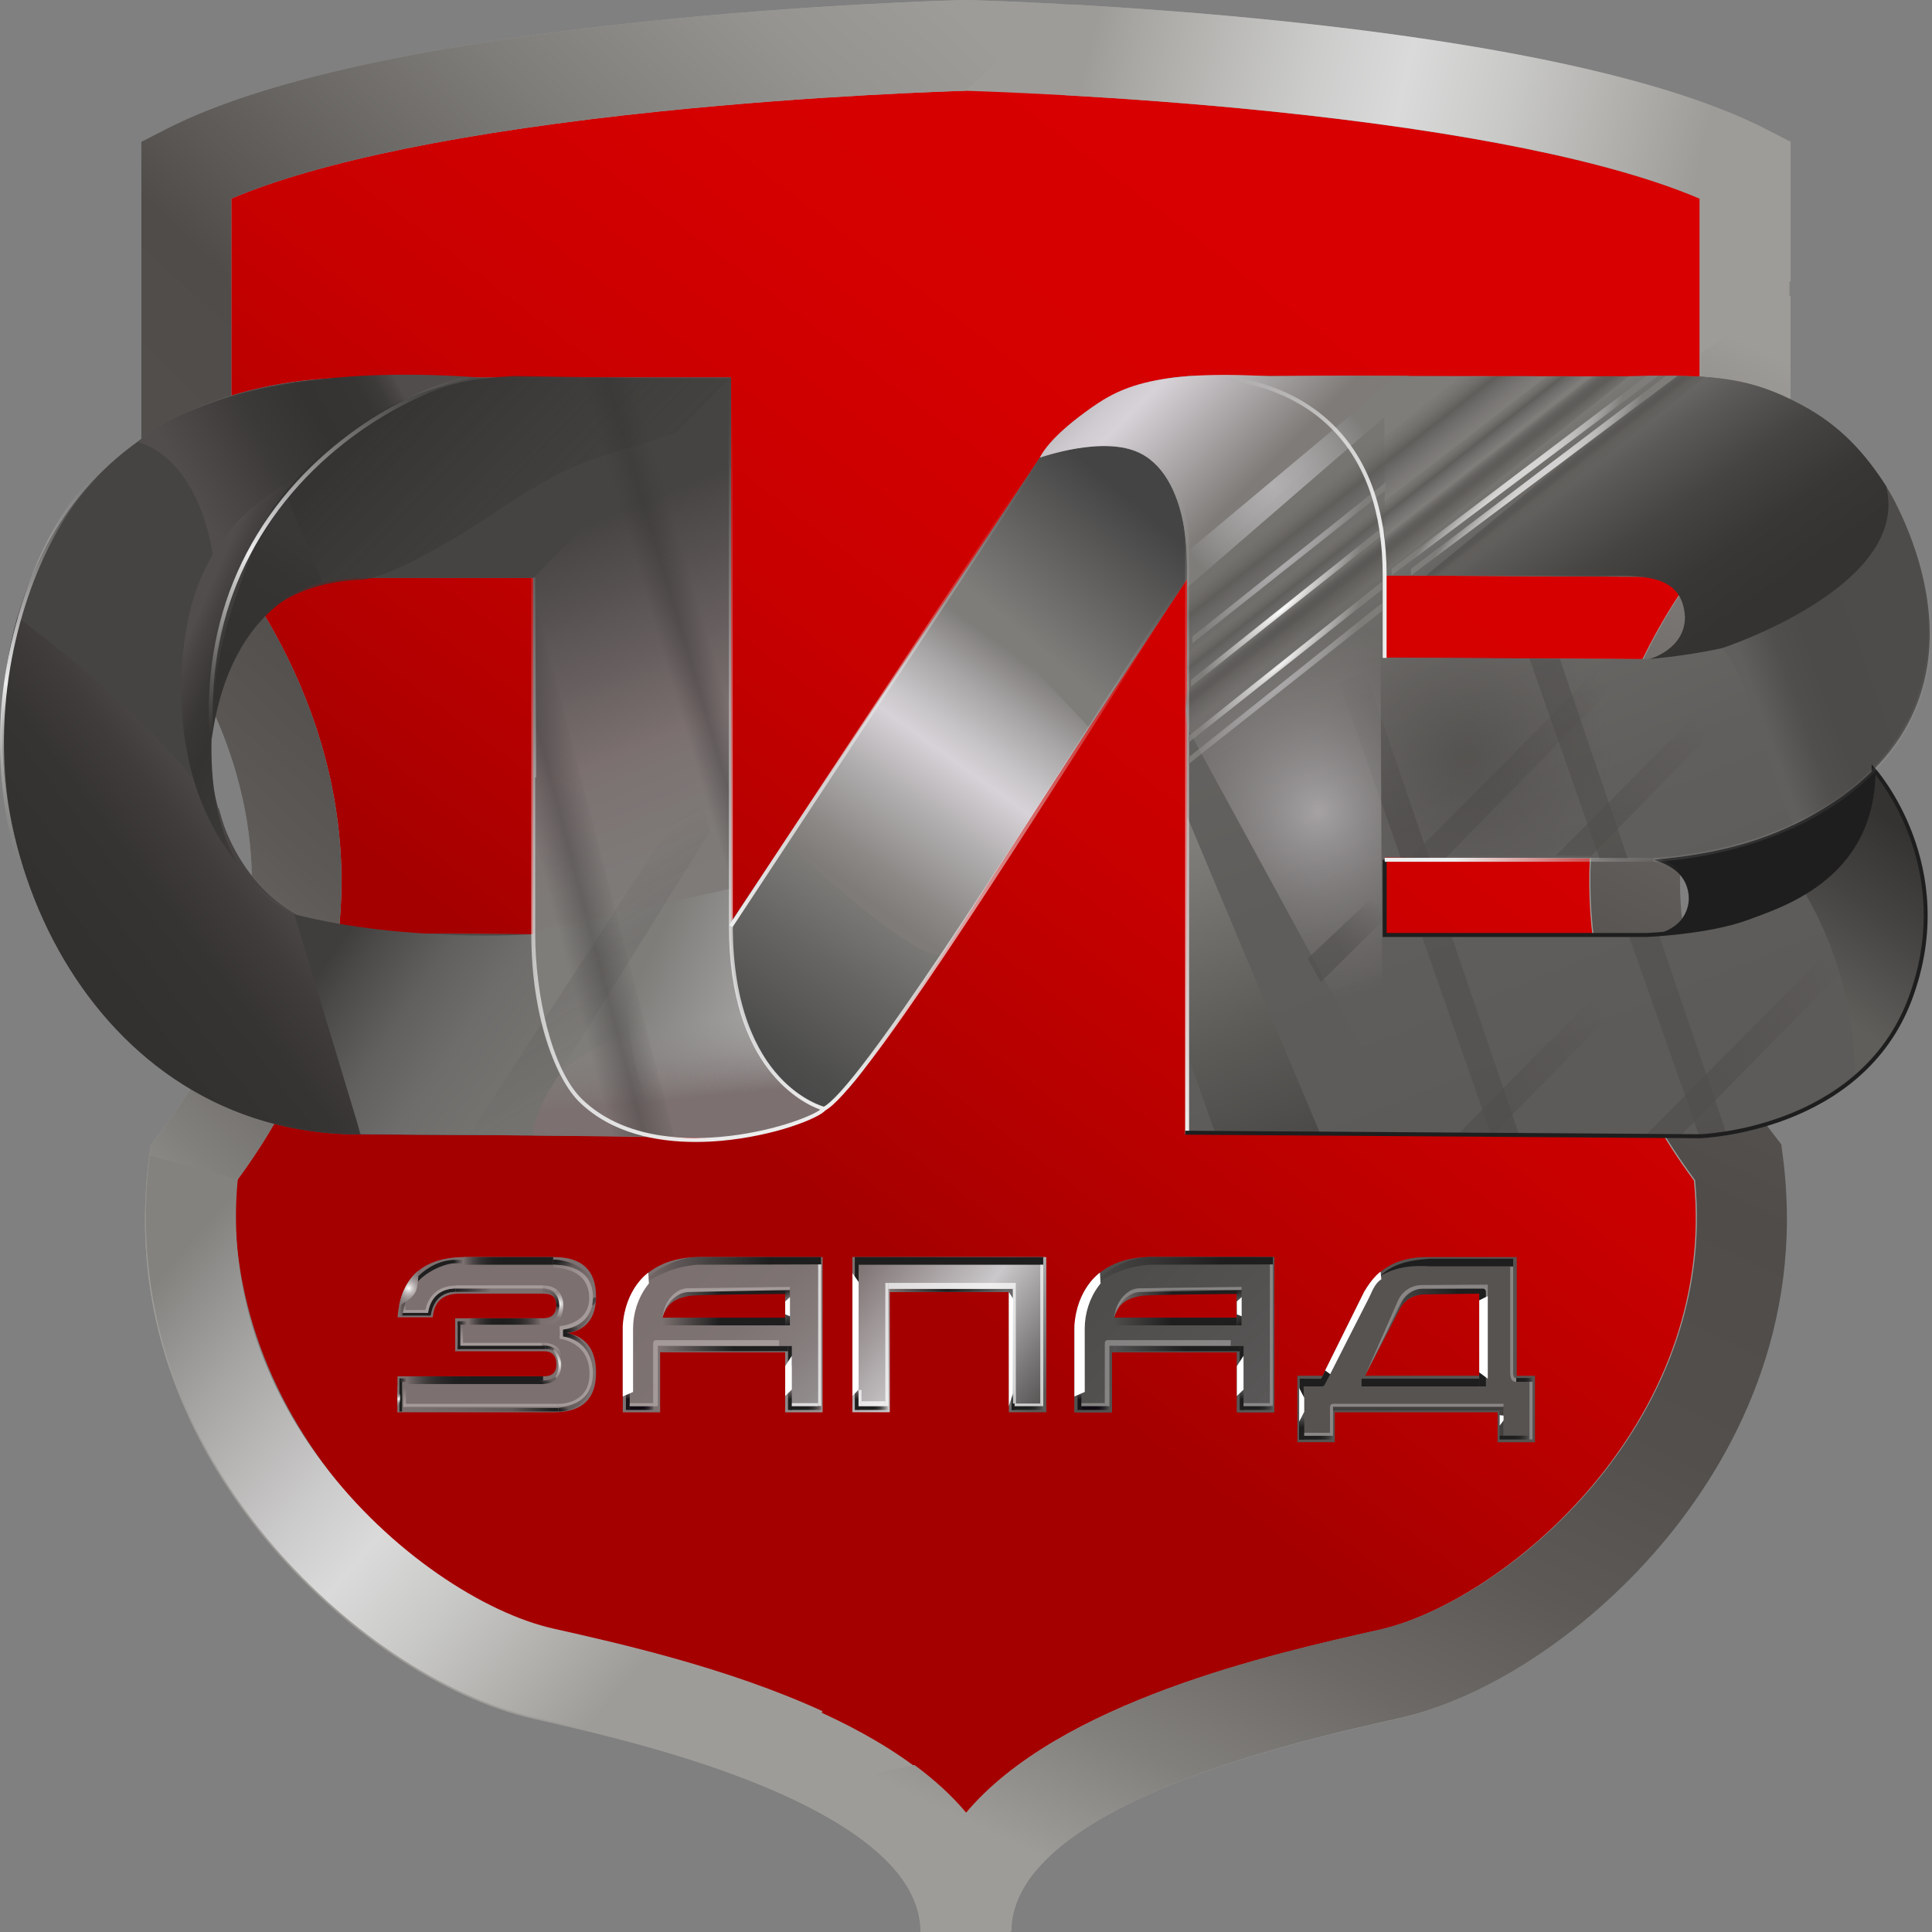 <svg width="40" height="40" viewBox="0 0 40 40" fill="none" xmlns="http://www.w3.org/2000/svg">
<rect x="0" y="0" width="40" height="40" fill="#808080" stroke="none"/>
<path d="M36.016 3.922C31.711 1.712 20.402 1.433 20.402 1.433C20.402 1.433 9.093 1.712 4.789 3.922V12.189C4.789 12.189 9.669 17.692 4.935 23.828C4.222 29.363 8.999 33.419 11.928 34.076C14.35 34.62 20.402 35.984 20.402 39.239C20.402 35.985 26.455 34.62 28.876 34.076C31.807 33.419 36.582 29.363 35.87 23.828C31.136 17.692 36.016 12.189 36.016 12.189V3.922Z" fill="url(#paint0_linear_1271_12546)"/>
<path d="M20.919 40H19.057C19.057 38.964 18.086 38.002 16.171 37.142C14.374 36.335 12.2 35.846 11.032 35.584C9.158 35.163 7.036 33.737 5.494 31.863C4.143 30.22 2.627 27.516 3.086 23.958L3.118 23.704L3.275 23.502C5.092 21.145 5.637 18.629 4.894 16.021C4.323 14.018 3.174 12.691 3.163 12.678L2.929 12.412L2.928 12.053V2.935L3.437 2.674C8.018 0.321 19.48 0.012 19.965 0.001L19.988 0L20.011 0.001C20.496 0.013 31.958 0.321 36.541 2.675L37.05 2.936V12.413L36.812 12.681C36.802 12.692 35.653 14.018 35.083 16.021C34.34 18.629 34.885 21.145 36.702 23.502L36.858 23.704L36.891 23.958C37.349 27.516 35.833 30.221 34.483 31.863C32.94 33.737 30.817 35.164 28.945 35.584C27.777 35.846 25.602 36.335 23.806 37.142C21.89 38.002 20.919 38.964 20.919 40ZM4.903 24.443C4.409 29.481 8.854 33.169 11.435 33.749C13.619 34.239 18.057 35.235 19.987 37.547C21.917 35.235 26.356 34.239 28.539 33.749C31.121 33.169 35.565 29.481 35.071 24.443C32.471 20.932 32.674 17.608 33.316 15.421C33.848 13.605 34.757 12.278 35.187 11.718V4.113C33.374 3.341 30.321 2.72 26.29 2.305C23.049 1.972 20.266 1.888 19.987 1.88C19.708 1.888 16.915 1.972 13.671 2.306C9.647 2.721 6.598 3.342 4.787 4.113V11.718C5.217 12.278 6.125 13.605 6.658 15.421C7.3 17.608 7.503 20.932 4.903 24.443Z" fill="#9E9C98"/>
<path d="M18.933 36.542C19.342 36.844 19.707 37.174 20.011 37.538C21.94 35.226 26.38 34.229 28.563 33.739C31.145 33.16 35.589 29.471 35.095 24.433C32.495 20.922 32.697 17.599 33.339 15.412C33.872 13.595 34.78 12.268 35.21 11.708V7.312L37.072 6.118V12.402L36.834 12.67C36.824 12.682 35.675 14.008 35.104 16.011C34.362 18.618 34.907 21.135 36.724 23.491L36.88 23.694L36.913 23.948C37.37 27.505 35.855 30.21 34.504 31.852C32.961 33.727 30.839 35.153 28.966 35.574C27.799 35.836 25.624 36.324 23.828 37.132C21.913 37.992 20.941 38.953 20.941 39.989H19.08C19.08 39.346 18.705 38.731 17.962 38.151C17.509 37.797 16.919 37.457 16.193 37.131L18.933 36.542Z" fill="url(#paint1_linear_1271_12546)"/>
<path d="M19.988 1.88C19.709 1.888 16.916 1.972 13.672 2.306C9.648 2.721 6.598 3.342 4.787 4.113V11.718C5.217 12.278 6.126 13.605 6.658 15.421C7.299 17.608 7.503 20.932 4.903 24.443C4.806 25.428 4.899 26.361 5.128 27.23L3.507 28.334C3.084 27.073 2.872 25.607 3.085 23.958L3.117 23.704L3.274 23.502C5.091 21.145 5.636 18.629 4.893 16.021C4.322 14.018 3.173 12.691 3.162 12.678L2.928 12.412L2.927 12.053V2.935L3.436 2.674C8.017 0.321 19.48 0.012 19.965 0.001L19.988 0L20.011 0.001C20.126 0.003 20.861 0.023 21.975 0.083L19.988 1.88Z" fill="url(#paint2_linear_1271_12546)"/>
<path d="M22.177 0.092C25.82 0.294 33.127 0.909 36.564 2.674L37.073 2.935V5.824L35.212 6.275V4.112C33.399 3.341 30.346 2.72 26.315 2.304C24.694 2.137 23.189 2.034 22.053 1.97L22.177 0.092Z" fill="url(#paint3_linear_1271_12546)"/>
<path d="M16.189 37.111C14.392 36.303 12.218 35.815 11.05 35.553C9.176 35.132 7.054 33.706 5.512 31.831C5.345 31.628 5.175 31.408 5.007 31.172C3.816 29.505 2.703 27.043 3.104 23.927L4.923 24.412C4.698 26.703 5.494 28.714 6.673 30.281C8.085 32.16 10.047 33.401 11.455 33.718C12.819 34.024 15.065 34.528 17.029 35.428L16.189 37.111Z" fill="url(#paint4_linear_1271_12546)"/>
<path d="M8.23 29.239V28.495H11.26C11.433 28.495 11.519 28.414 11.519 28.25C11.519 28.068 11.433 27.976 11.26 27.976H9.424V27.294H11.26C11.433 27.294 11.519 27.202 11.519 27.018C11.519 26.861 11.433 26.783 11.26 26.783H9.507C9.17 26.785 8.987 26.949 8.96 27.274H8.231C8.297 26.442 8.764 26.026 9.631 26.026H11.467C12.049 26.026 12.34 26.298 12.34 26.841C12.34 27.282 12.142 27.535 11.747 27.602C11.937 27.638 12.083 27.723 12.185 27.857C12.288 27.991 12.34 28.181 12.34 28.425C12.34 28.968 12.049 29.239 11.467 29.239H8.23Z" fill="#7C7070"/>
<path d="M17.03 29.24H16.256V27.997H13.667V29.24H12.894V27.627C12.894 27.378 12.929 27.155 12.999 26.956C13.069 26.758 13.171 26.59 13.307 26.453C13.443 26.316 13.609 26.211 13.807 26.137C14.004 26.064 14.229 26.027 14.481 26.027H17.031V29.24H17.03ZM16.256 26.783H14.856C14.626 26.783 14.439 26.795 14.296 26.82C14.154 26.845 14.043 26.88 13.963 26.924C13.884 26.968 13.827 27.021 13.793 27.084C13.758 27.146 13.733 27.215 13.717 27.289H16.256V26.783H16.256Z" fill="url(#paint5_linear_1271_12546)"/>
<path d="M21.662 29.239H20.888V26.75H18.422V29.239H17.648V26.026H21.662V29.239Z" fill="url(#paint6_linear_1271_12546)"/>
<path d="M26.383 29.24H25.609V27.997H23.02V29.24H22.246V27.627C22.246 27.378 22.281 27.155 22.351 26.956C22.421 26.758 22.524 26.59 22.66 26.453C22.796 26.316 22.962 26.211 23.16 26.137C23.357 26.064 23.581 26.027 23.834 26.027H26.383V29.24H26.383ZM25.608 26.783H24.208C23.978 26.783 23.791 26.795 23.649 26.82C23.507 26.845 23.395 26.88 23.316 26.924C23.236 26.968 23.179 27.021 23.145 27.084C23.111 27.146 23.086 27.215 23.069 27.289H25.609V26.783H25.608Z" fill="url(#paint7_linear_1271_12546)"/>
<path d="M31.006 29.24H27.635V29.859H26.861V28.483H27.384L28.195 26.843C28.459 26.299 28.9 26.027 29.521 26.027H31.402V28.484H31.78V29.86H31.007V29.24H31.006ZM30.627 26.783H29.618C29.454 26.783 29.32 26.81 29.215 26.864C29.11 26.919 29.03 27 28.976 27.108L28.264 28.482H30.627V26.783Z" fill="#575351"/>
<path d="M11.56 29.152H8.324V29.224H11.56V29.152Z" fill="url(#paint8_linear_1271_12546)"/>
<path d="M8.325 28.6H8.27V29.224H8.325V28.6Z" fill="url(#paint9_linear_1271_12546)"/>
<path d="M8.417 28.538H8.27V28.61H8.417V28.538Z" fill="url(#paint10_linear_1271_12546)"/>
<path d="M11.244 28.496H8.417V28.655H11.244V28.496Z" fill="url(#paint11_linear_1271_12546)"/>
<path d="M8.404 29.127L8.351 29.126V28.697L8.404 28.699V29.127Z" fill="url(#paint12_linear_1271_12546)"/>
<path d="M8.351 29.126L8.352 29.064H11.561L11.56 29.126H8.351Z" fill="#A59A9A"/>
<path d="M11.287 27.86H9.477V27.932H11.287V27.86Z" fill="url(#paint13_linear_1271_12546)"/>
<path d="M9.532 27.374H9.477V27.933H9.532V27.374Z" fill="url(#paint14_linear_1271_12546)"/>
<path d="M9.66 27.356H9.477V27.428H9.66V27.356Z" fill="url(#paint15_linear_1271_12546)"/>
<path d="M8.882 27.18H8.322V27.237H8.882V27.18Z" fill="url(#paint16_linear_1271_12546)"/>
<path d="M11.208 27.294H9.702V27.427H11.208V27.294Z" fill="url(#paint17_linear_1271_12546)"/>
<path d="M11.242 26.675H9.432V26.746H11.242V26.675Z" fill="url(#paint18_linear_1271_12546)"/>
<path d="M9.431 26.746C9.369 26.746 8.994 26.746 8.918 27.237H8.856C8.856 27.188 8.888 26.689 9.431 26.675V26.746Z" fill="url(#paint19_linear_1271_12546)"/>
<path d="M9.572 26.084H9.392V26.155H9.572V26.084Z" fill="url(#paint20_linear_1271_12546)"/>
<path d="M11.454 26.185C11.454 26.185 12.138 26.185 12.267 26.619C12.234 26.271 11.765 26.078 11.454 26.079V26.185Z" fill="url(#paint21_linear_1271_12546)"/>
<path d="M11.242 26.675V26.616H9.431V26.675H11.242Z" fill="#A59A9A"/>
<path d="M9.431 26.675C9.326 26.681 8.939 26.69 8.862 27.18H8.801C8.801 27.131 8.857 26.629 9.432 26.616V26.675H9.431Z" fill="#A59A9A"/>
<path d="M11.242 26.675V26.616H9.431V26.675H11.242Z" fill="#A59A9A"/>
<path d="M8.344 27.18L8.358 27.123L8.857 27.121V27.18H8.344Z" fill="#A59A9A"/>
<path d="M8.38 27.18H8.341C8.352 27.116 8.37 27.049 8.387 26.994L8.421 27.002C8.399 27.062 8.388 27.12 8.38 27.18Z" fill="url(#paint22_linear_1271_12546)"/>
<path d="M9.401 26.155C9.284 26.153 8.437 26.336 8.331 27.238H8.27C8.31 26.621 8.857 26.097 9.401 26.084V26.155Z" fill="url(#paint23_linear_1271_12546)"/>
<path d="M8.263 27.032C8.263 27.032 8.563 26.89 8.618 26.716C8.672 26.542 8.659 26.311 8.659 26.311C8.659 26.311 8.356 26.523 8.263 27.032Z" fill="url(#paint24_radial_1271_12546)"/>
<path d="M11.453 26.026H9.599V26.185H11.453V26.026Z" fill="url(#paint25_linear_1271_12546)"/>
<path d="M11.242 26.675C11.244 26.684 11.579 26.661 11.581 27.031C11.584 27.399 11.288 27.351 11.288 27.351V27.442C11.288 27.442 11.672 27.494 11.658 27.024C11.645 26.571 11.247 26.623 11.242 26.616V26.675Z" fill="url(#paint26_linear_1271_12546)"/>
<path d="M11.454 26.245C11.456 26.253 12.193 26.211 12.199 26.87C12.204 27.417 11.59 27.457 11.59 27.457V27.548C11.59 27.548 12.277 27.517 12.277 26.863C12.277 26.133 11.459 26.192 11.454 26.186V26.245Z" fill="url(#paint27_linear_1271_12546)"/>
<path d="M11.59 27.715C11.591 27.724 12.185 27.77 12.205 28.414C12.226 29.09 11.561 29.065 11.561 29.065L11.56 29.127C11.56 29.127 12.276 29.154 12.276 28.426C12.276 27.696 11.595 27.663 11.59 27.656V27.715Z" fill="#A59A9A"/>
<path d="M11.66 27.455H11.59V27.716H11.66V27.455Z" fill="#A59A9A"/>
<path d="M11.242 26.746C11.244 26.754 11.508 26.721 11.519 27.017C11.531 27.338 11.208 27.293 11.208 27.293V27.345C11.208 27.345 11.596 27.411 11.581 27.03C11.566 26.66 11.247 26.68 11.242 26.674V26.746Z" fill="url(#paint28_linear_1271_12546)"/>
<path d="M11.56 29.152C11.578 29.145 12.126 29.112 12.239 28.684C12.207 29.031 11.871 29.225 11.56 29.224V29.152Z" fill="url(#paint29_linear_1271_12546)"/>
<path d="M11.658 27.529C11.677 27.522 12.137 27.489 12.251 27.061C12.218 27.408 11.968 27.601 11.658 27.601V27.529Z" fill="url(#paint30_linear_1271_12546)"/>
<path d="M12.276 26.861C12.276 26.861 12.278 26.934 12.259 27.029C12.32 27.016 12.33 26.985 12.33 26.985C12.33 26.985 12.338 26.893 12.338 26.865L12.276 26.861Z" fill="url(#paint31_linear_1271_12546)"/>
<path d="M11.658 27.671C11.658 27.671 12.226 27.708 12.275 28.373C12.304 27.933 11.969 27.591 11.658 27.591V27.671Z" fill="url(#paint32_linear_1271_12546)"/>
<path d="M11.287 27.933C11.287 27.933 11.559 27.897 11.573 28.187C11.549 27.897 11.449 27.861 11.287 27.861V27.933Z" fill="url(#paint33_linear_1271_12546)"/>
<path d="M11.148 28.582C11.148 28.582 11.588 28.638 11.596 28.273C11.608 28.664 11.31 28.654 11.148 28.654V28.582Z" fill="url(#paint34_linear_1271_12546)"/>
<path d="M11.451 27.962C11.451 27.962 11.675 28.229 11.493 28.503L11.527 28.539C11.527 28.539 11.762 28.271 11.486 27.918L11.451 27.962Z" fill="url(#paint35_radial_1271_12546)"/>
<path d="M11.481 26.769C11.523 26.806 11.654 26.984 11.527 27.244L11.609 27.269C11.609 27.269 11.77 26.944 11.538 26.711L11.481 26.769Z" fill="url(#paint36_radial_1271_12546)"/>
<path d="M8.252 28.697H8.23V29.239H8.252V28.697Z" fill="url(#paint37_radial_1271_12546)"/>
<path d="M8.229 29.113C8.229 29.113 8.283 29.096 8.287 28.915C8.289 28.858 8.229 28.818 8.229 28.818V29.113Z" fill="url(#paint38_radial_1271_12546)"/>
<path d="M17 26.178L14.43 26.185C14.15 26.214 13.744 26.269 13.187 26.692C13.653 26.115 14.248 26.026 14.43 26.026C14.612 26.026 17 26.026 17 26.026V26.178Z" fill="url(#paint39_linear_1271_12546)"/>
<path d="M16.256 27.281H13.717V27.44H16.256V27.281Z" fill="url(#paint40_linear_1271_12546)"/>
<path d="M11.222 27.861V27.802H9.585V27.861H11.222Z" fill="#A59A9A"/>
<path d="M9.586 27.861L9.532 27.86V27.431L9.586 27.432V27.861Z" fill="url(#paint41_linear_1271_12546)"/>
<path d="M11.223 27.861C11.338 27.844 11.535 27.881 11.597 28.122C11.671 27.919 11.431 27.787 11.223 27.802V27.861Z" fill="url(#paint42_linear_1271_12546)"/>
<path opacity="0.7" d="M16.939 26.179H17.002V29.111L16.939 29.109V26.179Z" fill="white"/>
<path d="M13.547 29.113H13.037V29.192H13.547V29.113Z" fill="url(#paint43_linear_1271_12546)"/>
<path d="M12.959 29.192V28.778H13.038V29.192H12.959Z" fill="url(#paint44_linear_1271_12546)"/>
<path d="M12.893 28.912L13.107 28.819L13.107 27.51C13.107 27.192 13.205 26.881 13.393 26.627C13.419 26.591 13.435 26.571 13.435 26.571L13.422 26.349C13.422 26.349 12.941 26.675 12.893 27.455V28.912H12.893Z" fill="white"/>
<path d="M16.316 27.869H13.692V27.976H16.316V27.869Z" fill="url(#paint45_linear_1271_12546)"/>
<path d="M16.263 26.788C15.569 26.797 14.788 26.801 14.304 26.825C13.812 26.878 13.751 27.199 13.751 27.199C13.751 27.199 13.74 26.965 14.077 26.788C14.297 26.663 16.263 26.709 16.263 26.709V26.788Z" fill="url(#paint46_linear_1271_12546)"/>
<path d="M16.257 26.708H16.354L16.356 26.934H16.257V26.752V26.708Z" fill="url(#paint47_linear_1271_12546)"/>
<path d="M14.25 26.75C14.187 26.752 14.125 26.767 14.069 26.797C13.756 26.962 13.717 27.29 13.717 27.29C13.717 27.29 13.729 26.907 14.048 26.723C14.107 26.69 14.174 26.674 14.24 26.672L16.354 26.644L16.352 26.708L14.25 26.75Z" fill="#A59A9A"/>
<path d="M17.002 29.113H16.355V29.192H17.002V29.113Z" fill="url(#paint48_linear_1271_12546)"/>
<path d="M16.315 29.192V28.778H16.394V29.192H16.315Z" fill="url(#paint49_linear_1271_12546)"/>
<path d="M16.354 27.44H16.256L16.255 26.944H16.354V27.346V27.44Z" fill="url(#paint50_linear_1271_12546)"/>
<path d="M13.037 29.113L13.038 29.051H13.588V29.113H13.037Z" fill="#A59A9A"/>
<path d="M16.131 27.746H13.579C13.549 27.746 13.525 27.77 13.524 27.8H13.523V29.113L13.62 29.113V27.863H16.13L16.131 27.746Z" fill="#A59A9A"/>
<path opacity="0.7" d="M16.394 29.113V29.051H16.939L16.938 29.113H16.394Z" fill="white"/>
<path d="M16.315 28.278V27.869H16.394V28.278H16.315Z" fill="url(#paint51_linear_1271_12546)"/>
<path d="M16.257 28.903L16.394 28.769V28.07L16.257 28.284V28.903Z" fill="white"/>
<path d="M16.257 27.212L16.356 27.252L16.355 26.855L16.257 26.945V27.212Z" fill="white"/>
<path d="M21.599 26.026H17.698V26.185H21.599V26.026Z" fill="url(#paint52_linear_1271_12546)"/>
<path d="M20.971 26.685H18.422V26.75H20.971V26.685Z" fill="url(#paint53_linear_1271_12546)"/>
<path d="M18.393 29.113H17.761V29.192H18.393V29.113Z" fill="url(#paint54_linear_1271_12546)"/>
<path d="M17.698 29.192V28.778H17.777V29.192H17.698Z" fill="url(#paint55_linear_1271_12546)"/>
<path d="M17.698 26.567V26.152H17.777V26.567H17.698Z" fill="url(#paint56_linear_1271_12546)"/>
<path d="M17.649 28.903L17.777 28.769V26.542L17.649 26.359V28.903Z" fill="white"/>
<path opacity="0.7" d="M17.774 28.778H17.837V29.113H17.774V28.778Z" fill="white"/>
<path opacity="0.7" d="M17.837 29.113V29.012H18.33V29.113H17.837Z" fill="white"/>
<path opacity="0.7" d="M18.33 26.561L18.393 26.561V29.113L18.33 29.112V26.561Z" fill="white"/>
<path opacity="0.7" d="M18.392 26.685L18.393 26.561H21.031L21.03 26.685H18.392Z" fill="white"/>
<path opacity="0.7" d="M21.538 26.186H21.599L21.6 29.122L21.538 29.121V26.186Z" fill="white"/>
<path d="M21.6 29.113H20.944V29.192H21.6V29.113Z" fill="url(#paint57_linear_1271_12546)"/>
<path d="M21.007 28.778H20.944V29.192H21.007V28.778Z" fill="url(#paint58_linear_1271_12546)"/>
<path d="M20.971 26.75V26.887H20.887V26.75H20.971Z" fill="url(#paint59_linear_1271_12546)"/>
<path d="M20.887 29.113L20.971 28.855L20.975 26.887L20.887 26.75V29.113Z" fill="white"/>
<path opacity="0.7" d="M20.97 26.684H21.031L21.032 29.059H20.97V26.684Z" fill="white"/>
<path opacity="0.7" d="M21.006 29.113L21.007 29.059H21.538L21.537 29.113H21.006Z" fill="white"/>
<path d="M26.383 29.24H25.609V27.997H23.02V29.24H22.246V27.627C22.246 27.378 22.281 27.155 22.351 26.956C22.421 26.758 22.524 26.59 22.66 26.453C22.796 26.316 22.962 26.211 23.16 26.137C23.357 26.064 23.581 26.027 23.834 26.027H26.383V29.24H26.383ZM25.608 26.783H24.208C23.978 26.783 23.791 26.795 23.649 26.82C23.507 26.845 23.395 26.88 23.316 26.924C23.236 26.968 23.179 27.021 23.145 27.084C23.111 27.146 23.086 27.215 23.069 27.289H25.609V26.783H25.608Z" fill="url(#paint60_linear_1271_12546)"/>
<path d="M26.353 26.178L23.782 26.185C23.502 26.214 23.097 26.269 22.539 26.692C23.006 26.115 23.6 26.026 23.782 26.026C23.965 26.026 26.353 26.026 26.353 26.026V26.178Z" fill="url(#paint61_linear_1271_12546)"/>
<path d="M25.607 27.281H23.067V27.44H25.607V27.281Z" fill="url(#paint62_linear_1271_12546)"/>
<path opacity="0.3" d="M26.291 26.179H26.354V29.111L26.291 29.109V26.179Z" fill="white"/>
<path d="M22.969 29.113H22.388V29.192H22.969V29.113Z" fill="url(#paint63_linear_1271_12546)"/>
<path d="M22.31 29.192V28.778H22.389V29.192H22.31Z" fill="url(#paint64_linear_1271_12546)"/>
<path d="M22.245 28.912L22.459 28.819L22.458 27.51C22.458 27.192 22.557 26.881 22.744 26.627C22.77 26.591 22.786 26.571 22.786 26.571L22.773 26.349C22.773 26.349 22.292 26.675 22.244 27.455V28.912H22.245Z" fill="white"/>
<path d="M25.668 27.869H23.044V27.976H25.668V27.869Z" fill="url(#paint65_linear_1271_12546)"/>
<path d="M25.615 26.788C24.921 26.797 24.14 26.801 23.655 26.825C23.164 26.878 23.103 27.199 23.103 27.199C23.103 27.199 23.091 26.965 23.428 26.788C23.648 26.663 25.615 26.709 25.615 26.709V26.788Z" fill="url(#paint66_linear_1271_12546)"/>
<path opacity="0.3" d="M30.694 26.887L30.803 26.856V26.598H30.694V26.887Z" fill="white"/>
<path d="M25.608 26.708H25.705L25.708 26.934H25.608V26.752V26.708Z" fill="url(#paint67_linear_1271_12546)"/>
<path opacity="0.3" d="M23.602 26.75C23.538 26.752 23.476 26.767 23.42 26.797C23.107 26.962 23.068 27.29 23.068 27.29C23.068 27.29 23.081 26.907 23.4 26.723C23.458 26.69 23.525 26.674 23.592 26.672L25.706 26.644L25.704 26.708L23.602 26.75Z" fill="white"/>
<path d="M26.353 29.113H25.706V29.192H26.353V29.113Z" fill="url(#paint68_linear_1271_12546)"/>
<path d="M25.667 29.192V28.778H25.746V29.192H25.667Z" fill="url(#paint69_linear_1271_12546)"/>
<path d="M25.704 27.44H25.607L25.605 26.944H25.704V27.346V27.44Z" fill="url(#paint70_linear_1271_12546)"/>
<path opacity="0.3" d="M22.388 29.113L22.389 29.051H22.874V29.113H22.388Z" fill="white"/>
<path opacity="0.3" d="M25.482 27.746H22.929C22.899 27.746 22.876 27.77 22.875 27.8H22.874V29.113L22.97 29.113V27.863H25.48L25.482 27.746Z" fill="white"/>
<path opacity="0.3" d="M25.745 29.113L25.746 29.051H26.291V29.113H25.745Z" fill="white"/>
<path d="M25.667 28.278V27.869H25.746V28.278H25.667Z" fill="url(#paint71_linear_1271_12546)"/>
<path d="M25.608 28.903L25.746 28.769V28.07L25.608 28.284V28.903Z" fill="white"/>
<path d="M25.608 27.212L25.708 27.252L25.707 26.855L25.608 26.945V27.212Z" fill="white"/>
<path d="M30.626 28.545H28.19V28.704H30.626V28.545Z" fill="url(#paint72_linear_1271_12546)"/>
<path d="M31.329 26.218H29.604C29.289 26.198 28.919 26.209 28.559 26.43C28.8 26.209 29.054 26.097 29.604 26.061H31.329V26.218Z" fill="url(#paint73_linear_1271_12546)"/>
<path d="M26.896 29.807V29.325H27.003V29.807H26.896Z" fill="url(#paint74_linear_1271_12546)"/>
<path d="M26.911 29.204V28.545H26.99V29.204H26.911Z" fill="url(#paint75_linear_1271_12546)"/>
<path d="M27.003 29.23L26.898 29.434V28.736L27.003 28.941V29.23Z" fill="white"/>
<path d="M31.127 29.125H27.597V29.204H31.127V29.125Z" fill="#42403F"/>
<path d="M30.626 26.783L29.551 26.798C29.463 26.798 29.247 26.793 29.087 26.955C28.977 27.065 28.9 27.237 28.717 27.606C28.886 26.992 29.157 26.703 29.393 26.687L30.627 26.679H30.699C30.735 26.679 30.764 26.708 30.764 26.745V26.854L30.626 26.922V26.783Z" fill="url(#paint76_linear_1271_12546)"/>
<path d="M27.598 29.727H26.951V29.805H27.598V29.727Z" fill="url(#paint77_linear_1271_12546)"/>
<path opacity="0.3" d="M27.001 29.727L27.002 29.664H27.535V29.727H27.001Z" fill="white"/>
<path opacity="0.3" d="M27.536 29.727H27.599V29.125H27.536V29.727Z" fill="white"/>
<path opacity="0.3" d="M27.536 29.125H31.128L31.129 29.064H27.599C27.565 29.063 27.537 29.091 27.536 29.125Z" fill="white"/>
<path d="M27.54 28.451L27.444 28.374L27.354 28.546L26.911 28.545V28.704L27.361 28.704C27.415 28.704 27.423 28.677 27.448 28.628L27.54 28.451Z" fill="url(#paint78_linear_1271_12546)"/>
<path d="M27.436 28.373L27.54 28.45C27.54 28.45 28.281 26.986 28.338 26.881C28.395 26.775 28.453 26.575 28.599 26.487L28.584 26.329C28.584 26.329 28.441 26.415 28.247 26.738L27.436 28.373Z" fill="white"/>
<path d="M30.764 28.377H30.626V28.704H30.764V28.377Z" fill="url(#paint79_linear_1271_12546)"/>
<path d="M30.626 28.414L30.803 28.545V26.835L30.626 26.923V28.414Z" fill="white"/>
<path opacity="0.3" d="M31.267 26.225H31.328V28.414C31.327 28.458 31.339 28.543 31.393 28.531V28.61C31.275 28.61 31.269 28.495 31.267 28.413V26.225Z" fill="white"/>
<path d="M31.733 28.53H31.392V28.609H31.733V28.53Z" fill="url(#paint80_linear_1271_12546)"/>
<path opacity="0.3" d="M31.666 28.608H31.729V29.802L31.666 29.801V28.608Z" fill="white"/>
<path d="M31.127 29.799V29.204H31.048V29.799H31.127Z" fill="#42403F"/>
<path d="M31.666 29.724H31.049V29.803H31.666V29.724Z" fill="url(#paint81_linear_1271_12546)"/>
<path d="M31.13 29.407L31.049 29.517V29.299L31.13 29.309V29.407Z" fill="white"/>
<path opacity="0.3" d="M29.47 26.679H30.695V26.598L29.433 26.606C29.221 26.608 29.03 26.733 28.944 26.929L28.262 28.482L29.02 26.959C29.105 26.788 29.279 26.679 29.47 26.679Z" fill="white"/>
<path d="M39.858 13.039C39.858 10.418 38.191 7.996 35.227 7.798C35.08 7.788 24.579 7.784 24.579 7.784V7.792C24.503 7.787 22.547 7.846 21.398 9.674L21.359 9.733L15.132 19.177V7.815H7.45C-3.31 7.815 -1.495 23.484 7.45 23.484V23.483L15.132 23.538C15.132 23.538 16.868 23.624 17.886 22.135L24.579 11.983V23.486H26.032C26.032 23.486 34.508 23.534 34.78 23.534C37.953 23.534 39.858 21.576 39.858 18.825C39.858 17.746 39.464 16.748 38.792 15.932C39.463 15.116 39.858 14.118 39.858 13.039ZM4.495 14.321C4.849 13.013 5.835 11.963 7.5 11.963H11.041V19.343L7.635 19.32V19.318C5.03 19.281 3.916 16.458 4.495 14.321ZM33.969 11.94C35.258 11.94 35.211 13.645 33.969 13.645L28.67 13.618V11.913L33.969 11.94ZM28.669 19.356V17.748L33.968 17.775C35.26 17.775 35.33 19.382 33.968 19.382C33.687 19.382 28.669 19.356 28.669 19.356Z" fill="#7F7D7A"/>
<path d="M24.578 11.985V23.488H26.031C26.031 23.488 34.507 23.536 34.779 23.536C37.952 23.536 39.858 21.578 39.858 18.827C39.858 17.748 39.463 16.75 38.791 15.934C39.463 15.118 39.858 14.12 39.858 13.041C39.858 10.42 38.19 7.998 35.226 7.8C35.079 7.79 24.578 7.786 24.578 7.786V7.794M33.968 11.941C35.257 11.941 35.21 13.647 33.968 13.647L28.669 13.62V11.915L33.968 11.941ZM28.668 19.357V17.75L33.967 17.776C35.259 17.776 35.329 19.383 33.967 19.383C33.686 19.383 28.668 19.357 28.668 19.357Z" fill="url(#paint82_linear_1271_12546)"/>
<path d="M7.45 23.488C8.552 23.491 12.225 23.517 12.225 23.517C12.225 23.517 9.245 21.775 11.041 19.343V11.963C13.429 10.612 15.132 9.693 15.132 9.693V7.814L7.45 7.818C-3.31 7.819 -1.495 23.488 7.45 23.488V23.487ZM4.495 14.324C4.849 13.017 5.835 11.967 7.5 11.967H11.041V19.343L7.635 19.323V19.321C5.03 19.285 3.916 16.462 4.495 14.324Z" fill="url(#paint83_linear_1271_12546)"/>
<path d="M4.342 15.653C4.149 14.622 4.55 8.106 10.633 7.784L15.128 7.857C15.128 8.858 13.518 9.05 12.103 9.572C11.289 9.872 10.127 10.692 10.127 10.692C10.127 10.692 8.145 12.012 7.431 12.005C4.204 12.165 4.292 15.585 4.342 15.653Z" fill="url(#paint84_linear_1271_12546)"/>
<path d="M14.871 19.481C14.871 19.481 15.058 22.801 17.061 22.957C17.944 22.4 20.222 18.657 22.176 15.552L18.685 13.784L14.871 19.481Z" fill="url(#paint85_linear_1271_12546)"/>
<path d="M24.578 11.983C24.578 10.222 24.238 8.609 21.529 9.474L19.785 12.117L21.195 13.62L21.529 13.976L21.827 14.294L22.176 14.665L22.547 15.062L24.578 11.983Z" fill="url(#paint86_linear_1271_12546)"/>
<path d="M34.158 13.643C34.158 13.643 40.092 13.231 39.053 10.068C38.626 9.405 38.12 8.816 37.29 8.378C36.281 7.846 35.617 7.735 33.672 7.79C33.403 7.797 28.678 7.79 28.678 7.79C28.641 8.162 28.684 11.911 28.678 11.912C29.735 11.912 33.047 11.932 33.047 11.932C33.847 11.926 34.838 11.811 34.885 12.777C34.886 13.442 34.158 13.643 34.158 13.643Z" fill="url(#paint87_linear_1271_12546)"/>
<path d="M34.095 19.377C34.267 19.396 39.005 19.129 38.79 15.932C37.322 17.302 35.783 17.657 34.239 17.801C34.697 17.942 34.923 18.175 34.962 18.525C35.001 18.871 34.781 19.298 34.095 19.377Z" fill="#1E1E1E"/>
<path d="M0.362 12.776C-0.947 17.367 1.859 23.488 7.448 23.488V23.487C7.124 22.232 7.978 20.455 7.634 19.318C5.046 19.19 4.642 17.104 4.535 16.75C3.143 15.052 2.005 14.012 0.362 12.776Z" fill="url(#paint88_linear_1271_12546)"/>
<path d="M9.89 7.814C9.89 7.814 5.708 8.291 4.469 13.162C4.671 9.495 2.847 9.152 2.847 9.152C2.847 9.152 4.601 7.428 9.89 7.814Z" fill="url(#paint89_linear_1271_12546)"/>
<path d="M6.092 18.929L7.468 23.483L13.209 23.522C13.209 23.522 12.235 23.537 11.518 21.973C11.073 21.002 11.041 19.341 11.041 19.341C11.041 19.341 8.435 19.526 6.092 18.929Z" fill="url(#paint90_linear_1271_12546)"/>
<path d="M17.062 22.957C17.062 22.957 15.132 22.581 15.132 19.176C15.132 15.772 15.132 15.96 15.132 15.96L13.342 15.958C13.342 15.958 12.956 19.915 12.956 20.468C12.956 21.022 13.168 23.462 14.177 23.539C16.25 23.7 17.062 22.957 17.062 22.957Z" fill="url(#paint91_linear_1271_12546)"/>
<path d="M6.107 9.948C5.145 10.579 2.758 17.417 6.093 18.929C3.244 17.104 3.656 13.603 3.985 12.459C4.542 10.531 6.107 9.948 6.107 9.948Z" fill="url(#paint92_linear_1271_12546)"/>
<path d="M19.785 12.116L16.262 17.408C16.262 17.408 18.919 19.939 19.512 19.76L22.548 15.061L19.785 12.116Z" fill="url(#paint93_linear_1271_12546)"/>
<path d="M24.578 16.905L27.344 23.492L25.167 23.486L24.578 21.809V16.905Z" fill="url(#paint94_linear_1271_12546)"/>
<path d="M38.791 15.931C38.791 15.931 39.061 17.416 37.363 18.481C38.176 19.853 38.393 21.289 38.412 22.301C40.228 20.808 40.274 17.721 38.791 15.931Z" fill="url(#paint95_linear_1271_12546)"/>
<path d="M22.345 8.626C23.033 8.108 23.639 7.639 26.287 7.791C27.967 7.763 29.178 7.783 29.178 7.783L24.579 11.982C24.579 11.982 24.717 9.962 23.614 9.387C22.871 9 21.53 9.474 21.53 9.474C21.53 9.474 21.657 9.145 22.345 8.626Z" fill="url(#paint96_linear_1271_12546)"/>
<path d="M39.05 10.068C39.05 10.068 42.042 14.709 37.13 17.078C36.559 15.802 36.135 13.879 35.65 13.421C35.65 13.421 39.579 12.136 39.05 10.068Z" fill="url(#paint97_linear_1271_12546)"/>
<g opacity="0.5">
<path d="M24.579 16.906L27.345 23.492H29.178L24.58 15.062L24.579 16.906Z" fill="url(#paint98_linear_1271_12546)"/>
</g>
<path d="M24.579 11.425L28.885 7.821L29.619 7.806L24.579 12.165V11.425Z" fill="url(#paint99_radial_1271_12546)"/>
<path d="M31.973 7.78L24.58 13.508V12.266L30.22 7.804L31.973 7.78Z" fill="url(#paint100_linear_1271_12546)"/>
<path d="M32.799 7.793L24.58 14.294V13.508L32.026 7.79L32.799 7.793Z" fill="url(#paint101_linear_1271_12546)"/>
<path d="M33.728 7.792L24.551 15.061V14.275L32.956 7.789L33.728 7.792Z" fill="url(#paint102_linear_1271_12546)"/>
<path d="M5.943 10.3L6.678 12.058C6.678 12.058 4.769 12.374 4.379 15.337C4.344 13.325 5.162 11.319 5.943 10.3Z" fill="url(#paint103_linear_1271_12546)"/>
<path d="M15.136 18.396L11.046 19.301L11.042 11.963L15.132 7.814L15.136 18.396Z" fill="url(#paint104_linear_1271_12546)"/>
<path d="M24.619 23.488H24.537V11.426C24.538 11.411 24.607 10.138 23.826 9.548C23.311 9.159 22.543 9.147 21.543 9.513L21.516 9.436C22.543 9.06 23.337 9.075 23.875 9.482C24.69 10.099 24.622 11.374 24.619 11.429V23.488Z" fill="url(#paint105_linear_1271_12546)"/>
<path d="M11.044 23.507L14.875 23.562C14.875 23.562 16.41 23.538 17.065 22.957C15.768 22.51 15.482 21.345 15.362 20.975C14.479 20.874 12.069 21.447 11.478 22.397C10.991 23.179 11.044 23.507 11.044 23.507Z" fill="url(#paint106_linear_1271_12546)"/>
<path opacity="0.5" d="M11.042 12.277L13.959 23.529L12.587 23.519L11.042 17.376V12.277Z" fill="url(#paint107_linear_1271_12546)"/>
<path d="M4.838 17.849C3.959 15.052 4.205 12.643 5.568 10.691C6.978 8.673 9.199 7.798 9.888 7.773L9.891 7.856C9.214 7.88 7.029 8.744 5.635 10.738C4.287 12.668 4.045 15.052 4.915 17.825L4.838 17.849Z" fill="url(#paint108_linear_1271_12546)"/>
<path d="M17.08 22.993L17.044 22.919C17.753 22.569 20.996 17.464 22.933 14.414C24.471 11.993 24.524 11.926 24.585 11.94L24.618 11.977L24.577 11.982L24.593 12.015C24.515 12.075 23.814 13.179 23.002 14.458C20.934 17.713 17.809 22.632 17.08 22.993Z" fill="url(#paint109_linear_1271_12546)"/>
<path d="M15.165 19.198L15.098 19.153L21.495 9.452L21.564 9.497L15.165 19.198Z" fill="url(#paint110_linear_1271_12546)"/>
<path opacity="0.5" d="M13.186 7.815L15.137 14.771L15.127 18.767L11.874 7.814L13.186 7.815Z" fill="url(#paint111_linear_1271_12546)"/>
<path opacity="0.6" d="M14.405 16.284L14.7 17.209L10.785 23.506L9.717 23.498L14.405 16.284Z" fill="url(#paint112_linear_1271_12546)"/>
<path d="M35.303 7.805L30.223 11.916L29.525 11.915L34.55 7.778L35.303 7.805Z" fill="url(#paint113_linear_1271_12546)"/>
<g opacity="0.6">
<path d="M32.294 13.639L33.705 17.787H33.122L31.666 13.636L32.294 13.639Z" fill="url(#paint114_linear_1271_12546)"/>
</g>
<g opacity="0.6">
<path d="M28.183 13.64L29.595 17.788H29.012L27.556 13.637L28.183 13.64Z" fill="url(#paint115_linear_1271_12546)"/>
</g>
<g opacity="0.6">
<path d="M33.967 13.645L29.935 17.758L29.208 17.751L33.278 13.645H33.967Z" fill="url(#paint116_linear_1271_12546)"/>
</g>
<g opacity="0.6">
<path d="M34.35 19.366L35.746 23.471C35.746 23.471 35.364 23.521 35.182 23.525L33.733 19.397C33.733 19.397 33.967 19.398 34.109 19.398C34.261 19.394 34.35 19.366 34.35 19.366Z" fill="url(#paint117_linear_1271_12546)"/>
</g>
<g opacity="0.6">
<path d="M30.061 19.398L31.458 23.517L30.878 23.513L29.445 19.398H30.061Z" fill="url(#paint118_linear_1271_12546)"/>
</g>
<path opacity="0.6" d="M38.827 19.402L34.794 23.516L34.067 23.508L38.137 19.402H38.827Z" fill="url(#paint119_linear_1271_12546)"/>
<path opacity="0.6" d="M34.917 19.402L30.884 23.516L30.158 23.508L34.228 19.402H34.917Z" fill="url(#paint120_linear_1271_12546)"/>
<path d="M14.4 23.643C13.604 23.643 12.673 23.471 12 22.821C11.518 22.357 11 21.07 11 19.343V11.963H11.081L11.1 16.094H11.081V19.343C11.081 20.574 11.416 22.145 12.056 22.762C12.866 23.542 14.062 23.615 14.925 23.537C15.933 23.446 16.767 23.132 16.983 22.974C16.635 22.849 15.091 22.127 15.091 19.176L15.087 7.856H15.168L15.172 19.176C15.172 20.871 15.689 21.799 16.122 22.277C16.591 22.795 17.066 22.915 17.071 22.916L17.131 22.931L17.095 22.981C16.977 23.144 16.042 23.52 14.932 23.619C14.766 23.634 14.587 23.643 14.4 23.643Z" fill="url(#paint121_linear_1271_12546)"/>
<path d="M35.184 23.566L24.537 23.492L24.538 23.41L35.183 23.483C35.214 23.483 38.498 23.379 39.512 20.659C40.41 18.253 39.148 16.444 38.83 16.042C38.777 18.108 37.059 18.729 36.319 18.998C36.275 19.014 36.235 19.029 36.198 19.043C35.384 19.346 34.109 19.398 34.096 19.399H28.627V17.801H28.709V19.316H34.095C34.106 19.316 35.367 19.265 36.169 18.965C36.207 18.951 36.248 18.937 36.292 18.921C37.029 18.654 38.756 18.028 38.749 15.931V15.826L38.82 15.903C38.838 15.923 40.621 17.918 39.588 20.689C38.554 23.46 35.217 23.565 35.184 23.566Z" fill="#1E1E1E"/>
<path d="M34.097 19.398H34.096V19.316H34.097C34.584 19.316 34.915 18.959 34.953 18.615C34.995 18.246 34.726 17.957 34.235 17.842H28.669V17.76L34.249 17.761C34.883 17.908 35.071 18.302 35.035 18.624C34.992 19.005 34.629 19.398 34.097 19.398Z" fill="url(#paint122_linear_1271_12546)"/>
<path d="M2.073 20.996C0.146 18.735 -0.102 16.287 0.029 14.632C0.162 12.96 0.881 10.769 1.999 9.818L2.051 9.881C1.218 10.59 0.284 12.451 0.11 14.638C-0.02 16.278 0.226 18.702 2.134 20.942L2.073 20.996Z" fill="url(#paint123_linear_1271_12546)"/>
<path opacity="0.3" d="M34.241 17.842L34.239 17.76C34.271 17.759 37.407 17.677 39.069 15.565C41 13.109 39.04 10.121 39.02 10.091L39.087 10.045C39.108 10.075 41.102 13.113 39.132 15.616C37.447 17.76 34.273 17.841 34.241 17.842Z" fill="url(#paint124_linear_1271_12546)"/>
<path d="M24.611 15.678L28.616 12.483V12.647L24.611 15.816V15.678Z" fill="url(#paint125_radial_1271_12546)"/>
<path d="M24.658 14.075L28.663 10.88V11.043L24.658 14.212V14.075Z" fill="url(#paint126_radial_1271_12546)"/>
<path d="M24.611 15.235L28.616 12.04V12.204L24.611 15.372V15.235Z" fill="url(#paint127_radial_1271_12546)"/>
<path d="M24.686 13.18L28.69 9.985V10.149L24.686 13.318V13.18Z" fill="url(#paint128_radial_1271_12546)"/>
<path d="M28.811 11.775L34.088 7.784L34.33 7.78L28.811 11.914V11.775Z" fill="url(#paint129_radial_1271_12546)"/>
<path d="M29.213 11.775L34.49 7.784L34.732 7.78L29.213 11.914V11.775Z" fill="url(#paint130_radial_1271_12546)"/>
<path d="M27.645 13.604C25.889 15.089 25.555 16.482 27.723 17.717H31.984C34.726 16.369 35.526 15.006 32.827 13.614L27.645 13.604Z" fill="url(#paint131_radial_1271_12546)"/>
<path opacity="0.6" d="M36.977 13.604L32.945 17.718L32.218 17.711L36.287 13.604H36.977Z" fill="url(#paint132_linear_1271_12546)"/>
<path d="M28.575 11.653L28.623 22.302L27.627 20.651L24.579 15.062V14.294L28.575 11.653Z" fill="url(#paint133_radial_1271_12546)"/>
<g opacity="0.6">
<path d="M28.63 19.062L27.344 20.335L27.075 19.842L28.635 18.376L28.63 19.062Z" fill="url(#paint134_linear_1271_12546)"/>
</g>
<path d="M28.709 13.621H28.627V11.914C28.627 10.603 28.27 9.581 27.566 8.874C26.554 7.86 25.161 7.86 25.152 7.86L25.151 7.777C25.171 7.777 26.588 7.779 27.622 8.815C28.342 9.538 28.708 10.58 28.708 11.914V13.621H28.709Z" fill="url(#paint135_linear_1271_12546)"/>
<defs>
<linearGradient id="paint0_linear_1271_12546" x1="8.323" y1="32.114" x2="31.961" y2="0.856" gradientUnits="userSpaceOnUse">
<stop offset="0.283" stop-color="#A50000"/>
<stop offset="0.357" stop-color="#B10000"/>
<stop offset="0.52" stop-color="#C70000"/>
<stop offset="0.678" stop-color="#D40000"/>
<stop offset="0.825" stop-color="#D80000"/>
</linearGradient>
<linearGradient id="paint1_linear_1271_12546" x1="21.191" y1="43.763" x2="46.303" y2="-8.61" gradientUnits="userSpaceOnUse">
<stop offset="0.085" stop-color="#9E9C98"/>
<stop offset="0.134" stop-color="#82807D"/>
<stop offset="0.189" stop-color="#6C6966"/>
<stop offset="0.248" stop-color="#5C5956"/>
<stop offset="0.314" stop-color="#524F4D"/>
<stop offset="0.4" stop-color="#4F4C4A"/>
<stop offset="0.455" stop-color="#555250"/>
<stop offset="0.527" stop-color="#666360"/>
<stop offset="0.61" stop-color="#817E7B"/>
<stop offset="0.681" stop-color="#9E9C98"/>
</linearGradient>
<linearGradient id="paint2_linear_1271_12546" x1="-3.037" y1="22.877" x2="27.261" y2="-9.912" gradientUnits="userSpaceOnUse">
<stop offset="0.034" stop-color="#9E9C98"/>
<stop offset="0.092" stop-color="#82807D"/>
<stop offset="0.155" stop-color="#6C6966"/>
<stop offset="0.224" stop-color="#5C5956"/>
<stop offset="0.3" stop-color="#524F4D"/>
<stop offset="0.4" stop-color="#4F4C4A"/>
<stop offset="0.437" stop-color="#5B5856"/>
<stop offset="0.559" stop-color="#7F7D7A"/>
<stop offset="0.657" stop-color="#969490"/>
<stop offset="0.72" stop-color="#9E9C98"/>
</linearGradient>
<linearGradient id="paint3_linear_1271_12546" x1="22.497" y1="1.155" x2="37.159" y2="4.516" gradientUnits="userSpaceOnUse">
<stop stop-color="#9E9C98"/>
<stop offset="0.062" stop-color="#A8A7A3"/>
<stop offset="0.308" stop-color="#CCCCCB"/>
<stop offset="0.435" stop-color="#DADADA"/>
<stop offset="0.582" stop-color="#C8C8C6"/>
<stop offset="0.856" stop-color="#9E9C98"/>
</linearGradient>
<linearGradient id="paint4_linear_1271_12546" x1="2.134" y1="25.462" x2="16.792" y2="38.317" gradientUnits="userSpaceOnUse">
<stop offset="0.078" stop-color="#84827F"/>
<stop offset="0.201" stop-color="#A6A5A3"/>
<stop offset="0.355" stop-color="#CCCBCB"/>
<stop offset="0.435" stop-color="#DADADA"/>
<stop offset="0.539" stop-color="#C8C8C6"/>
<stop offset="0.735" stop-color="#9E9C98"/>
</linearGradient>
<linearGradient id="paint5_linear_1271_12546" x1="16.806" y1="29.579" x2="13.917" y2="26.59" gradientUnits="userSpaceOnUse">
<stop offset="0.012" stop-color="#999696"/>
<stop offset="0.129" stop-color="#908B8B"/>
<stop offset="0.349" stop-color="#857C7C"/>
<stop offset="0.609" stop-color="#7E7373"/>
<stop offset="1" stop-color="#7C7070"/>
</linearGradient>
<linearGradient id="paint6_linear_1271_12546" x1="17.746" y1="26.123" x2="21.592" y2="29.106" gradientUnits="userSpaceOnUse">
<stop stop-color="#7C7070"/>
<stop offset="0.506" stop-color="#CAC8CA"/>
<stop offset="0.542" stop-color="#C1BFC0"/>
<stop offset="0.84" stop-color="#787676"/>
<stop offset="0.977" stop-color="#5B5958"/>
</linearGradient>
<linearGradient id="paint7_linear_1271_12546" x1="22.25" y1="26.476" x2="26.62" y2="28.879" gradientUnits="userSpaceOnUse">
<stop offset="0.004" stop-color="#5A5858"/>
<stop offset="1" stop-color="#4F4D4B"/>
</linearGradient>
<linearGradient id="paint8_linear_1271_12546" x1="8.324" y1="29.188" x2="11.56" y2="29.188" gradientUnits="userSpaceOnUse">
<stop stop-color="#7C7070"/>
<stop offset="0.385" stop-color="#706666"/>
<stop offset="0.703" stop-color="#635A5A"/>
<stop offset="0.831" stop-color="#3F3B3B"/>
<stop offset="0.965" stop-color="#1E1E1E"/>
</linearGradient>
<linearGradient id="paint9_linear_1271_12546" x1="8.27" y1="28.912" x2="8.325" y2="28.912" gradientUnits="userSpaceOnUse">
<stop stop-color="#1E1E1E"/>
<stop offset="0.061" stop-color="#1E1E1E"/>
<stop offset="0.477" stop-color="#1E1E1E"/>
</linearGradient>
<linearGradient id="paint10_linear_1271_12546" x1="8.269" y1="28.574" x2="8.416" y2="28.574" gradientUnits="userSpaceOnUse">
<stop stop-color="#1E1E1E"/>
<stop offset="0.174" stop-color="#262525"/>
<stop offset="0.442" stop-color="#3C3838"/>
<stop offset="0.769" stop-color="#5F5757"/>
<stop offset="1" stop-color="#7C7070"/>
</linearGradient>
<linearGradient id="paint11_linear_1271_12546" x1="8.417" y1="28.575" x2="11.245" y2="28.575" gradientUnits="userSpaceOnUse">
<stop stop-color="#7C7070"/>
<stop offset="0.037" stop-color="#695F5F"/>
<stop offset="0.103" stop-color="#4E4848"/>
<stop offset="0.176" stop-color="#393535"/>
<stop offset="0.256" stop-color="#2A2828"/>
<stop offset="0.349" stop-color="#212020"/>
<stop offset="0.491" stop-color="#1E1E1E"/>
</linearGradient>
<linearGradient id="paint12_linear_1271_12546" x1="8.378" y1="29.12" x2="8.378" y2="28.739" gradientUnits="userSpaceOnUse">
<stop stop-color="#A59A9A"/>
<stop offset="0.303" stop-color="#9E9292"/>
<stop offset="0.761" stop-color="#897E7E"/>
<stop offset="1" stop-color="#7C7070"/>
</linearGradient>
<linearGradient id="paint13_linear_1271_12546" x1="9.477" y1="27.896" x2="11.288" y2="27.896" gradientUnits="userSpaceOnUse">
<stop stop-color="#1E1E1E"/>
<stop offset="0.061" stop-color="#1E1E1E"/>
<stop offset="0.477" stop-color="#1E1E1E"/>
</linearGradient>
<linearGradient id="paint14_linear_1271_12546" x1="9.477" y1="27.653" x2="9.533" y2="27.653" gradientUnits="userSpaceOnUse">
<stop stop-color="#1E1E1E"/>
<stop offset="0.061" stop-color="#1E1E1E"/>
<stop offset="0.477" stop-color="#1E1E1E"/>
</linearGradient>
<linearGradient id="paint15_linear_1271_12546" x1="9.477" y1="27.392" x2="9.66" y2="27.392" gradientUnits="userSpaceOnUse">
<stop stop-color="#1E1E1E"/>
<stop offset="0.174" stop-color="#262525"/>
<stop offset="0.442" stop-color="#3C3838"/>
<stop offset="0.769" stop-color="#5F5757"/>
<stop offset="1" stop-color="#7C7070"/>
</linearGradient>
<linearGradient id="paint16_linear_1271_12546" x1="8.323" y1="27.208" x2="8.882" y2="27.208" gradientUnits="userSpaceOnUse">
<stop stop-color="#1E1E1E"/>
<stop offset="0.061" stop-color="#1E1E1E"/>
<stop offset="0.477" stop-color="#1E1E1E"/>
</linearGradient>
<linearGradient id="paint17_linear_1271_12546" x1="9.702" y1="27.361" x2="11.207" y2="27.361" gradientUnits="userSpaceOnUse">
<stop stop-color="#7C7070"/>
<stop offset="0.035" stop-color="#695F5F"/>
<stop offset="0.098" stop-color="#4E4848"/>
<stop offset="0.166" stop-color="#393535"/>
<stop offset="0.242" stop-color="#2A2828"/>
<stop offset="0.331" stop-color="#212020"/>
<stop offset="0.465" stop-color="#1E1E1E"/>
<stop offset="0.599" stop-color="#212121"/>
<stop offset="0.704" stop-color="#2B2929"/>
<stop offset="0.799" stop-color="#3C3838"/>
<stop offset="0.889" stop-color="#534C4C"/>
<stop offset="0.974" stop-color="#716666"/>
<stop offset="1" stop-color="#7C7070"/>
</linearGradient>
<linearGradient id="paint18_linear_1271_12546" x1="9.431" y1="26.711" x2="11.242" y2="26.711" gradientUnits="userSpaceOnUse">
<stop stop-color="#1E1E1E"/>
<stop offset="0.122" stop-color="#373333"/>
<stop offset="0.381" stop-color="#766A6A"/>
<stop offset="0.406" stop-color="#7C7070"/>
</linearGradient>
<linearGradient id="paint19_linear_1271_12546" x1="8.856" y1="26.956" x2="9.431" y2="26.956" gradientUnits="userSpaceOnUse">
<stop stop-color="#1E1E1E"/>
<stop offset="0.061" stop-color="#1E1E1E"/>
<stop offset="0.477" stop-color="#1E1E1E"/>
</linearGradient>
<linearGradient id="paint20_linear_1271_12546" x1="9.391" y1="26.12" x2="9.572" y2="26.12" gradientUnits="userSpaceOnUse">
<stop stop-color="#1E1E1E"/>
<stop offset="0.93" stop-color="#6F6565"/>
</linearGradient>
<linearGradient id="paint21_linear_1271_12546" x1="12.138" y1="26.685" x2="11.494" y2="25.914" gradientUnits="userSpaceOnUse">
<stop stop-color="#7C7070"/>
<stop offset="0.298" stop-color="#706666"/>
<stop offset="0.545" stop-color="#635A5A"/>
<stop offset="0.678" stop-color="#3F3B3B"/>
<stop offset="0.817" stop-color="#1E1E1E"/>
</linearGradient>
<linearGradient id="paint22_linear_1271_12546" x1="8.353" y1="27.182" x2="8.398" y2="27.017" gradientUnits="userSpaceOnUse">
<stop stop-color="#A59A9A"/>
<stop offset="0.303" stop-color="#9E9292"/>
<stop offset="0.761" stop-color="#897E7E"/>
<stop offset="1" stop-color="#7C7070"/>
</linearGradient>
<linearGradient id="paint23_linear_1271_12546" x1="8.269" y1="26.661" x2="9.4" y2="26.661" gradientUnits="userSpaceOnUse">
<stop stop-color="#7C7070"/>
<stop offset="0.036" stop-color="#695F5F"/>
<stop offset="0.101" stop-color="#4E4848"/>
<stop offset="0.171" stop-color="#393535"/>
<stop offset="0.248" stop-color="#2A2828"/>
<stop offset="0.34" stop-color="#212020"/>
<stop offset="0.477" stop-color="#1E1E1E"/>
</linearGradient>
<radialGradient id="paint24_radial_1271_12546" cx="0" cy="0" r="1" gradientUnits="userSpaceOnUse" gradientTransform="translate(8.462 26.672) scale(0.532 0.538)">
<stop stop-color="white"/>
<stop offset="0.092" stop-color="#E0DDDD"/>
<stop offset="0.201" stop-color="#C1BBBB"/>
<stop offset="0.319" stop-color="#A8A0A0"/>
<stop offset="0.446" stop-color="#948B8B"/>
<stop offset="0.586" stop-color="#877C7C"/>
<stop offset="0.751" stop-color="#7E7373"/>
<stop offset="1" stop-color="#7C7070"/>
</radialGradient>
<linearGradient id="paint25_linear_1271_12546" x1="9.599" y1="26.106" x2="11.453" y2="26.106" gradientUnits="userSpaceOnUse">
<stop stop-color="#7C7070"/>
<stop offset="0.036" stop-color="#695F5F"/>
<stop offset="0.101" stop-color="#4E4848"/>
<stop offset="0.171" stop-color="#393535"/>
<stop offset="0.248" stop-color="#2A2828"/>
<stop offset="0.34" stop-color="#212020"/>
<stop offset="0.477" stop-color="#1E1E1E"/>
</linearGradient>
<linearGradient id="paint26_linear_1271_12546" x1="11.547" y1="26.659" x2="11.16" y2="27.573" gradientUnits="userSpaceOnUse">
<stop stop-color="#A59A9A"/>
<stop offset="0.337" stop-color="#968B8B" stop-opacity="0.663"/>
<stop offset="1" stop-color="#7C7070" stop-opacity="0"/>
</linearGradient>
<linearGradient id="paint27_linear_1271_12546" x1="11.76" y1="26.881" x2="11.187" y2="26.286" gradientUnits="userSpaceOnUse">
<stop stop-color="#A59A9A"/>
<stop offset="0.303" stop-color="#9E9292"/>
<stop offset="0.761" stop-color="#897E7E"/>
<stop offset="1" stop-color="#7C7070"/>
</linearGradient>
<linearGradient id="paint28_linear_1271_12546" x1="11.427" y1="26.64" x2="11.372" y2="27.467" gradientUnits="userSpaceOnUse">
<stop offset="0.056" stop-color="#7C7070"/>
<stop offset="0.465" stop-color="#1E1E1E"/>
<stop offset="0.472" stop-color="#262525"/>
<stop offset="0.502" stop-color="#413C3C"/>
<stop offset="0.536" stop-color="#574F4F"/>
<stop offset="0.576" stop-color="#685E5E"/>
<stop offset="0.625" stop-color="#736868"/>
<stop offset="0.695" stop-color="#7A6E6E"/>
<stop offset="0.887" stop-color="#7C7070"/>
</linearGradient>
<linearGradient id="paint29_linear_1271_12546" x1="12.169" y1="28.662" x2="11.584" y2="29.363" gradientUnits="userSpaceOnUse">
<stop stop-color="#7C7070"/>
<stop offset="0.385" stop-color="#706666"/>
<stop offset="0.703" stop-color="#635A5A"/>
<stop offset="0.774" stop-color="#3F3B3B"/>
<stop offset="0.849" stop-color="#1E1E1E"/>
</linearGradient>
<linearGradient id="paint30_linear_1271_12546" x1="12.215" y1="27.066" x2="11.668" y2="27.721" gradientUnits="userSpaceOnUse">
<stop stop-color="#7C7070"/>
<stop offset="0.298" stop-color="#706666"/>
<stop offset="0.545" stop-color="#635A5A"/>
<stop offset="0.678" stop-color="#3F3B3B"/>
<stop offset="0.817" stop-color="#1E1E1E"/>
</linearGradient>
<linearGradient id="paint31_linear_1271_12546" x1="12.331" y1="26.986" x2="12.238" y2="26.874" gradientUnits="userSpaceOnUse">
<stop offset="0.056" stop-color="#635A5A"/>
<stop offset="0.069" stop-color="#605858"/>
<stop offset="0.169" stop-color="#524D4C"/>
<stop offset="0.287" stop-color="#494645"/>
<stop offset="0.465" stop-color="#464443"/>
<stop offset="0.641" stop-color="#484645"/>
<stop offset="0.705" stop-color="#4F4B4A"/>
<stop offset="0.75" stop-color="#5A5554"/>
<stop offset="0.786" stop-color="#6B6262"/>
<stop offset="0.811" stop-color="#7C7070"/>
</linearGradient>
<linearGradient id="paint32_linear_1271_12546" x1="12.323" y1="28.29" x2="11.638" y2="27.469" gradientUnits="userSpaceOnUse">
<stop stop-color="#7C7070"/>
<stop offset="0.298" stop-color="#706666"/>
<stop offset="0.545" stop-color="#635A5A"/>
<stop offset="0.678" stop-color="#3F3B3B"/>
<stop offset="0.817" stop-color="#1E1E1E"/>
</linearGradient>
<linearGradient id="paint33_linear_1271_12546" x1="11.58" y1="28.162" x2="11.282" y2="27.804" gradientUnits="userSpaceOnUse">
<stop stop-color="#7C7070"/>
<stop offset="0.298" stop-color="#706666"/>
<stop offset="0.545" stop-color="#635A5A"/>
<stop offset="0.678" stop-color="#3F3B3B"/>
<stop offset="0.817" stop-color="#1E1E1E"/>
</linearGradient>
<linearGradient id="paint34_linear_1271_12546" x1="11.57" y1="28.276" x2="11.171" y2="28.754" gradientUnits="userSpaceOnUse">
<stop stop-color="#7C7070"/>
<stop offset="0.298" stop-color="#706666"/>
<stop offset="0.545" stop-color="#635A5A"/>
<stop offset="0.678" stop-color="#3F3B3B"/>
<stop offset="0.817" stop-color="#1E1E1E"/>
</linearGradient>
<radialGradient id="paint35_radial_1271_12546" cx="0" cy="0" r="1" gradientUnits="userSpaceOnUse" gradientTransform="translate(11.536 28.228) scale(0.586 0.592)">
<stop stop-color="white"/>
<stop offset="0.092" stop-color="#E0DDDD"/>
<stop offset="0.201" stop-color="#C1BBBB"/>
<stop offset="0.319" stop-color="#A8A0A0"/>
<stop offset="0.446" stop-color="#948B8B"/>
<stop offset="0.586" stop-color="#877C7C"/>
<stop offset="0.751" stop-color="#7E7373"/>
<stop offset="1" stop-color="#7C7070"/>
</radialGradient>
<radialGradient id="paint36_radial_1271_12546" cx="0" cy="0" r="1" gradientUnits="userSpaceOnUse" gradientTransform="translate(11.572 26.99) scale(0.535 0.54)">
<stop stop-color="white"/>
<stop offset="0.092" stop-color="#E0DDDD"/>
<stop offset="0.201" stop-color="#C1BBBB"/>
<stop offset="0.319" stop-color="#A8A0A0"/>
<stop offset="0.446" stop-color="#948B8B"/>
<stop offset="0.586" stop-color="#877C7C"/>
<stop offset="0.751" stop-color="#7E7373"/>
<stop offset="1" stop-color="#7C7070"/>
</radialGradient>
<radialGradient id="paint37_radial_1271_12546" cx="0" cy="0" r="1" gradientUnits="userSpaceOnUse" gradientTransform="translate(8.241 28.968) scale(0.169 0.192)">
<stop stop-color="white"/>
<stop offset="0.092" stop-color="#E0DDDD"/>
<stop offset="0.201" stop-color="#C1BBBB"/>
<stop offset="0.319" stop-color="#A8A0A0"/>
<stop offset="0.446" stop-color="#948B8B"/>
<stop offset="0.586" stop-color="#877C7C"/>
<stop offset="0.751" stop-color="#7E7373"/>
<stop offset="1" stop-color="#7C7070"/>
</radialGradient>
<radialGradient id="paint38_radial_1271_12546" cx="0" cy="0" r="1" gradientUnits="userSpaceOnUse" gradientTransform="translate(8.259 28.966) scale(0.196)">
<stop stop-color="white"/>
<stop offset="0.092" stop-color="#E0DDDD"/>
<stop offset="0.201" stop-color="#C1BBBB"/>
<stop offset="0.319" stop-color="#A8A0A0"/>
<stop offset="0.446" stop-color="#948B8B"/>
<stop offset="0.586" stop-color="#877C7C"/>
<stop offset="0.751" stop-color="#7E7373"/>
<stop offset="1" stop-color="#7C7070"/>
</radialGradient>
<linearGradient id="paint39_linear_1271_12546" x1="13.186" y1="26.359" x2="17" y2="26.359" gradientUnits="userSpaceOnUse">
<stop stop-color="#7C7070"/>
<stop offset="0.38" stop-color="#484343"/>
<stop offset="0.721" stop-color="#1E1E1E"/>
</linearGradient>
<linearGradient id="paint40_linear_1271_12546" x1="13.717" y1="27.36" x2="16.257" y2="27.36" gradientUnits="userSpaceOnUse">
<stop stop-color="#7C7070"/>
<stop offset="0.245" stop-color="#484343"/>
<stop offset="0.465" stop-color="#1E1E1E"/>
</linearGradient>
<linearGradient id="paint41_linear_1271_12546" x1="9.559" y1="27.853" x2="9.559" y2="27.473" gradientUnits="userSpaceOnUse">
<stop stop-color="#A59A9A"/>
<stop offset="0.303" stop-color="#9E9292"/>
<stop offset="0.761" stop-color="#897E7E"/>
<stop offset="1" stop-color="#7C7070"/>
</linearGradient>
<linearGradient id="paint42_linear_1271_12546" x1="11.461" y1="27.837" x2="11.363" y2="28.069" gradientUnits="userSpaceOnUse">
<stop stop-color="#A59A9A"/>
<stop offset="0.337" stop-color="#968B8B" stop-opacity="0.663"/>
<stop offset="1" stop-color="#7C7070" stop-opacity="0"/>
</linearGradient>
<linearGradient id="paint43_linear_1271_12546" x1="13.037" y1="29.153" x2="13.547" y2="29.153" gradientUnits="userSpaceOnUse">
<stop offset="0.465" stop-color="#0F0A13"/>
<stop offset="0.572" stop-color="#130D16"/>
<stop offset="0.672" stop-color="#1E1820"/>
<stop offset="0.769" stop-color="#312A30"/>
<stop offset="0.865" stop-color="#4B4347"/>
<stop offset="0.958" stop-color="#6D6264"/>
<stop offset="1" stop-color="#7F7373"/>
</linearGradient>
<linearGradient id="paint44_linear_1271_12546" x1="12.998" y1="28.778" x2="12.998" y2="29.192" gradientUnits="userSpaceOnUse">
<stop stop-color="#7C7070"/>
<stop offset="0.259" stop-color="#413A3C"/>
<stop offset="0.465" stop-color="#171317"/>
</linearGradient>
<linearGradient id="paint45_linear_1271_12546" x1="13.692" y1="27.923" x2="16.316" y2="27.923" gradientUnits="userSpaceOnUse">
<stop stop-color="#7C7070"/>
<stop offset="0.301" stop-color="#484343"/>
<stop offset="0.572" stop-color="#1E1E1E"/>
</linearGradient>
<linearGradient id="paint46_linear_1271_12546" x1="13.75" y1="26.95" x2="16.263" y2="26.95" gradientUnits="userSpaceOnUse">
<stop stop-color="#7C7070"/>
<stop offset="0.245" stop-color="#484343"/>
<stop offset="0.465" stop-color="#1E1E1E"/>
</linearGradient>
<linearGradient id="paint47_linear_1271_12546" x1="16.346" y1="26.89" x2="16.247" y2="26.72" gradientUnits="userSpaceOnUse">
<stop stop-color="#7C7070"/>
<stop offset="0.526" stop-color="#484343"/>
<stop offset="0.999" stop-color="#1E1E1E"/>
</linearGradient>
<linearGradient id="paint48_linear_1271_12546" x1="16.355" y1="29.153" x2="17.002" y2="29.153" gradientUnits="userSpaceOnUse">
<stop offset="0.463" stop-color="#1E1E1E"/>
<stop offset="0.578" stop-color="#222121"/>
<stop offset="0.686" stop-color="#2D2B2B"/>
<stop offset="0.79" stop-color="#403C3C"/>
<stop offset="0.893" stop-color="#5A5353"/>
<stop offset="0.993" stop-color="#7C7171"/>
<stop offset="1" stop-color="#7F7373"/>
</linearGradient>
<linearGradient id="paint49_linear_1271_12546" x1="16.355" y1="28.778" x2="16.355" y2="29.192" gradientUnits="userSpaceOnUse">
<stop stop-color="#7C7070"/>
<stop offset="0.245" stop-color="#484343"/>
<stop offset="0.465" stop-color="#1E1E1E"/>
</linearGradient>
<linearGradient id="paint50_linear_1271_12546" x1="16.227" y1="27.059" x2="16.421" y2="27.389" gradientUnits="userSpaceOnUse">
<stop stop-color="#7C7070"/>
<stop offset="0.527" stop-color="#484343"/>
<stop offset="1" stop-color="#1E1E1E"/>
</linearGradient>
<linearGradient id="paint51_linear_1271_12546" x1="16.355" y1="27.869" x2="16.355" y2="28.278" gradientUnits="userSpaceOnUse">
<stop stop-color="#1E1E1E"/>
<stop offset="0.465" stop-color="#1E1E1E"/>
</linearGradient>
<linearGradient id="paint52_linear_1271_12546" x1="17.698" y1="26.106" x2="21.598" y2="26.106" gradientUnits="userSpaceOnUse">
<stop stop-color="#1E1E1E"/>
<stop offset="0.905" stop-color="#1E1E1E"/>
<stop offset="0.939" stop-color="#1E1E1E"/>
</linearGradient>
<linearGradient id="paint53_linear_1271_12546" x1="18.422" y1="26.717" x2="20.97" y2="26.717" gradientUnits="userSpaceOnUse">
<stop stop-color="#7C7070"/>
<stop offset="0.244" stop-color="#484343"/>
<stop offset="0.464" stop-color="#1E1E1E"/>
<stop offset="0.618" stop-color="#222221" stop-opacity="0.902"/>
<stop offset="0.762" stop-color="#2D2C2C" stop-opacity="0.811"/>
<stop offset="0.901" stop-color="#403E3D" stop-opacity="0.723"/>
<stop offset="0.937" stop-color="#464443" stop-opacity="0.7"/>
</linearGradient>
<linearGradient id="paint54_linear_1271_12546" x1="17.761" y1="29.153" x2="18.393" y2="29.153" gradientUnits="userSpaceOnUse">
<stop offset="0.465" stop-color="#1E1E1E"/>
<stop offset="0.553" stop-color="#222222"/>
<stop offset="0.635" stop-color="#2D2D2D"/>
<stop offset="0.716" stop-color="#404040"/>
<stop offset="0.794" stop-color="#5A5A5A"/>
<stop offset="0.872" stop-color="#7D7C7D"/>
<stop offset="0.948" stop-color="#A6A4A6"/>
<stop offset="1" stop-color="#C7C5C7"/>
</linearGradient>
<linearGradient id="paint55_linear_1271_12546" x1="17.738" y1="28.778" x2="17.738" y2="29.192" gradientUnits="userSpaceOnUse">
<stop stop-color="#7C7070"/>
<stop offset="0.245" stop-color="#484343"/>
<stop offset="0.465" stop-color="#1E1E1E"/>
</linearGradient>
<linearGradient id="paint56_linear_1271_12546" x1="17.738" y1="26.153" x2="17.738" y2="26.567" gradientUnits="userSpaceOnUse">
<stop stop-color="#1E1E1E"/>
<stop offset="0.463" stop-color="#1E1E1E"/>
</linearGradient>
<linearGradient id="paint57_linear_1271_12546" x1="20.944" y1="29.153" x2="21.599" y2="29.153" gradientUnits="userSpaceOnUse">
<stop offset="0.465" stop-color="#1E1E1E"/>
<stop offset="0.608" stop-color="#222222"/>
<stop offset="0.741" stop-color="#2D2C2C"/>
<stop offset="0.87" stop-color="#403F3E"/>
<stop offset="0.997" stop-color="#5A5857"/>
<stop offset="1" stop-color="#5B5958"/>
</linearGradient>
<linearGradient id="paint58_linear_1271_12546" x1="20.975" y1="28.778" x2="20.975" y2="29.192" gradientUnits="userSpaceOnUse">
<stop stop-color="#706D6C"/>
<stop offset="0.465" stop-color="#1E1E1E"/>
</linearGradient>
<linearGradient id="paint59_linear_1271_12546" x1="20.931" y1="26.666" x2="20.929" y2="26.765" gradientUnits="userSpaceOnUse">
<stop stop-color="#7C7070"/>
<stop offset="0.244" stop-color="#484343"/>
<stop offset="0.464" stop-color="#1E1E1E"/>
<stop offset="0.565" stop-color="#222221" stop-opacity="0.902"/>
<stop offset="0.66" stop-color="#2D2C2C" stop-opacity="0.811"/>
<stop offset="0.751" stop-color="#403E3D" stop-opacity="0.723"/>
<stop offset="0.775" stop-color="#464443" stop-opacity="0.7"/>
</linearGradient>
<linearGradient id="paint60_linear_1271_12546" x1="26.159" y1="29.579" x2="23.269" y2="26.59" gradientUnits="userSpaceOnUse">
<stop offset="0.004" stop-color="#5A5858"/>
<stop offset="1" stop-color="#4F4D4B"/>
</linearGradient>
<linearGradient id="paint61_linear_1271_12546" x1="22.539" y1="26.359" x2="26.353" y2="26.359" gradientUnits="userSpaceOnUse">
<stop stop-color="#4F4D4B"/>
<stop offset="0.096" stop-color="#484645"/>
<stop offset="0.721" stop-color="#1E1E1E"/>
</linearGradient>
<linearGradient id="paint62_linear_1271_12546" x1="23.068" y1="27.36" x2="25.607" y2="27.36" gradientUnits="userSpaceOnUse">
<stop stop-color="#504E4C"/>
<stop offset="0.069" stop-color="#484645"/>
<stop offset="0.465" stop-color="#1E1E1E"/>
</linearGradient>
<linearGradient id="paint63_linear_1271_12546" x1="22.388" y1="29.153" x2="22.969" y2="29.153" gradientUnits="userSpaceOnUse">
<stop offset="0.465" stop-color="#0F0A13"/>
<stop offset="0.598" stop-color="#130E16"/>
<stop offset="0.722" stop-color="#1D1920"/>
<stop offset="0.842" stop-color="#2F2C30"/>
<stop offset="0.96" stop-color="#494646"/>
<stop offset="1" stop-color="#53514F"/>
</linearGradient>
<linearGradient id="paint64_linear_1271_12546" x1="22.349" y1="28.778" x2="22.349" y2="29.192" gradientUnits="userSpaceOnUse">
<stop stop-color="#7C7070"/>
<stop offset="0.259" stop-color="#413A3C"/>
<stop offset="0.465" stop-color="#171317"/>
</linearGradient>
<linearGradient id="paint65_linear_1271_12546" x1="23.044" y1="27.923" x2="25.667" y2="27.923" gradientUnits="userSpaceOnUse">
<stop stop-color="#555353"/>
<stop offset="0.127" stop-color="#484747"/>
<stop offset="0.572" stop-color="#1E1E1E"/>
</linearGradient>
<linearGradient id="paint66_linear_1271_12546" x1="23.102" y1="26.95" x2="25.614" y2="26.95" gradientUnits="userSpaceOnUse">
<stop stop-color="#7C7070"/>
<stop offset="0.245" stop-color="#484343"/>
<stop offset="0.465" stop-color="#1E1E1E"/>
</linearGradient>
<linearGradient id="paint67_linear_1271_12546" x1="25.697" y1="26.89" x2="25.598" y2="26.72" gradientUnits="userSpaceOnUse">
<stop stop-color="#565453"/>
<stop offset="0.234" stop-color="#484746"/>
<stop offset="0.999" stop-color="#1E1E1E"/>
</linearGradient>
<linearGradient id="paint68_linear_1271_12546" x1="25.706" y1="29.153" x2="26.352" y2="29.153" gradientUnits="userSpaceOnUse">
<stop offset="0.463" stop-color="#1E1E1E"/>
<stop offset="0.612" stop-color="#222222"/>
<stop offset="0.751" stop-color="#2D2C2C"/>
<stop offset="0.886" stop-color="#403F3E"/>
<stop offset="1" stop-color="#565453"/>
</linearGradient>
<linearGradient id="paint69_linear_1271_12546" x1="25.706" y1="28.778" x2="25.706" y2="29.192" gradientUnits="userSpaceOnUse">
<stop stop-color="#585656"/>
<stop offset="0.121" stop-color="#484747"/>
<stop offset="0.465" stop-color="#1E1E1E"/>
</linearGradient>
<linearGradient id="paint70_linear_1271_12546" x1="25.578" y1="27.059" x2="25.771" y2="27.389" gradientUnits="userSpaceOnUse">
<stop stop-color="#565453"/>
<stop offset="0.235" stop-color="#484746"/>
<stop offset="1" stop-color="#1E1E1E"/>
</linearGradient>
<linearGradient id="paint71_linear_1271_12546" x1="25.706" y1="27.869" x2="25.706" y2="28.278" gradientUnits="userSpaceOnUse">
<stop stop-color="#1E1E1E"/>
<stop offset="0.465" stop-color="#1E1E1E"/>
</linearGradient>
<linearGradient id="paint72_linear_1271_12546" x1="28.19" y1="28.625" x2="30.625" y2="28.625" gradientUnits="userSpaceOnUse">
<stop stop-color="#1E1E1E"/>
<stop offset="0.465" stop-color="#1E1E1E"/>
</linearGradient>
<linearGradient id="paint73_linear_1271_12546" x1="28.559" y1="26.245" x2="31.329" y2="26.245" gradientUnits="userSpaceOnUse">
<stop stop-color="#1E1E1E"/>
<stop offset="0.465" stop-color="#1E1E1E"/>
</linearGradient>
<linearGradient id="paint74_linear_1271_12546" x1="26.95" y1="29.325" x2="26.95" y2="29.807" gradientUnits="userSpaceOnUse">
<stop stop-color="#585656"/>
<stop offset="0.121" stop-color="#484747"/>
<stop offset="0.465" stop-color="#1E1E1E"/>
</linearGradient>
<linearGradient id="paint75_linear_1271_12546" x1="26.95" y1="28.545" x2="26.95" y2="29.204" gradientUnits="userSpaceOnUse">
<stop stop-color="#1E1E1E"/>
<stop offset="0.465" stop-color="#1E1E1E"/>
</linearGradient>
<linearGradient id="paint76_linear_1271_12546" x1="28.716" y1="27.143" x2="30.763" y2="27.143" gradientUnits="userSpaceOnUse">
<stop stop-color="#4F4D4B"/>
<stop offset="0.096" stop-color="#484645"/>
<stop offset="0.721" stop-color="#1E1E1E"/>
</linearGradient>
<linearGradient id="paint77_linear_1271_12546" x1="26.951" y1="29.766" x2="27.598" y2="29.766" gradientUnits="userSpaceOnUse">
<stop offset="0.463" stop-color="#1E1E1E"/>
<stop offset="0.612" stop-color="#222222"/>
<stop offset="0.751" stop-color="#2D2C2C"/>
<stop offset="0.886" stop-color="#403F3E"/>
<stop offset="1" stop-color="#565453"/>
</linearGradient>
<linearGradient id="paint78_linear_1271_12546" x1="26.911" y1="28.539" x2="27.54" y2="28.539" gradientUnits="userSpaceOnUse">
<stop stop-color="#1E1E1E"/>
<stop offset="0.465" stop-color="#1E1E1E"/>
</linearGradient>
<linearGradient id="paint79_linear_1271_12546" x1="30.626" y1="28.54" x2="30.763" y2="28.54" gradientUnits="userSpaceOnUse">
<stop stop-color="#1E1E1E"/>
<stop offset="0.465" stop-color="#1E1E1E"/>
</linearGradient>
<linearGradient id="paint80_linear_1271_12546" x1="31.392" y1="28.57" x2="31.732" y2="28.57" gradientUnits="userSpaceOnUse">
<stop offset="0.463" stop-color="#1E1E1E"/>
<stop offset="0.612" stop-color="#222222"/>
<stop offset="0.751" stop-color="#2D2C2C"/>
<stop offset="0.886" stop-color="#403F3E"/>
<stop offset="1" stop-color="#565453"/>
</linearGradient>
<linearGradient id="paint81_linear_1271_12546" x1="31.049" y1="29.763" x2="31.666" y2="29.763" gradientUnits="userSpaceOnUse">
<stop offset="0.463" stop-color="#1E1E1E"/>
<stop offset="0.612" stop-color="#222222"/>
<stop offset="0.751" stop-color="#2D2C2C"/>
<stop offset="0.886" stop-color="#403F3E"/>
<stop offset="1" stop-color="#565453"/>
</linearGradient>
<linearGradient id="paint82_linear_1271_12546" x1="34.277" y1="22.95" x2="27.901" y2="7.001" gradientUnits="userSpaceOnUse">
<stop offset="0.084" stop-color="#5D5B59"/>
<stop offset="0.391" stop-color="#615F5D"/>
<stop offset="0.726" stop-color="#6F6D6A"/>
<stop offset="1" stop-color="#7F7D7A"/>
</linearGradient>
<linearGradient id="paint83_linear_1271_12546" x1="20.61" y1="18.846" x2="8.521" y2="15.014" gradientUnits="userSpaceOnUse">
<stop offset="0.018" stop-color="#7F7D7A"/>
<stop offset="0.099" stop-color="#797774"/>
<stop offset="0.21" stop-color="#686663"/>
<stop offset="0.337" stop-color="#4B4948"/>
<stop offset="0.357" stop-color="#464443"/>
</linearGradient>
<linearGradient id="paint84_linear_1271_12546" x1="6.374" y1="8.402" x2="11.289" y2="13.21" gradientUnits="userSpaceOnUse">
<stop offset="0.14" stop-color="#343332"/>
<stop offset="0.716" stop-color="#3E3D3B" stop-opacity="0.622"/>
<stop offset="0.902" stop-color="#43413F" stop-opacity="0.5"/>
</linearGradient>
<linearGradient id="paint85_linear_1271_12546" x1="14.962" y1="22.982" x2="19.208" y2="16.708" gradientUnits="userSpaceOnUse">
<stop offset="0.059" stop-color="#444444"/>
<stop offset="0.225" stop-color="#4D4D4C"/>
<stop offset="0.496" stop-color="#666563"/>
<stop offset="0.717" stop-color="#7F7D7A"/>
</linearGradient>
<linearGradient id="paint86_linear_1271_12546" x1="23.7" y1="10.257" x2="20.896" y2="13.586" gradientUnits="userSpaceOnUse">
<stop offset="0.059" stop-color="#444444"/>
<stop offset="0.877" stop-color="#7F7D7A"/>
</linearGradient>
<linearGradient id="paint87_linear_1271_12546" x1="35.352" y1="13.174" x2="30.936" y2="6.8" gradientUnits="userSpaceOnUse">
<stop stop-color="#353332"/>
<stop offset="0.157" stop-color="#393736"/>
<stop offset="0.327" stop-color="#464443"/>
<stop offset="0.501" stop-color="#5C5A58"/>
<stop offset="0.679" stop-color="#7A7875"/>
<stop offset="0.707" stop-color="#7F7D7A"/>
</linearGradient>
<linearGradient id="paint88_linear_1271_12546" x1="1.742" y1="19.812" x2="9.74" y2="13.72" gradientUnits="userSpaceOnUse">
<stop offset="0.005" stop-color="#333130"/>
<stop offset="0.195" stop-color="#363433"/>
<stop offset="0.321" stop-color="#3F3C3B"/>
<stop offset="0.428" stop-color="#4E4A49"/>
<stop offset="0.446" stop-color="#514D4C"/>
</linearGradient>
<linearGradient id="paint89_linear_1271_12546" x1="8.482" y1="8.371" x2="2.003" y2="11.999" gradientUnits="userSpaceOnUse">
<stop stop-color="#514D4C"/>
<stop offset="0.017" stop-color="#494544"/>
<stop offset="0.053" stop-color="#3D3B3A"/>
<stop offset="0.105" stop-color="#363534"/>
<stop offset="0.244" stop-color="#343332"/>
<stop offset="0.406" stop-color="#3C3A39"/>
<stop offset="0.651" stop-color="#514D4C"/>
<stop offset="0.654" stop-color="#514D4C"/>
</linearGradient>
<linearGradient id="paint90_linear_1271_12546" x1="6.87" y1="19.748" x2="12.789" y2="23.8" gradientUnits="userSpaceOnUse">
<stop stop-color="#403E3D"/>
<stop offset="0.083" stop-color="#4C4A49"/>
<stop offset="0.268" stop-color="#62605E"/>
<stop offset="0.446" stop-color="#6F6D6B"/>
<stop offset="0.608" stop-color="#74726F"/>
</linearGradient>
<linearGradient id="paint91_linear_1271_12546" x1="19.367" y1="21.991" x2="13.637" y2="19.344" gradientUnits="userSpaceOnUse">
<stop offset="0.162" stop-color="#CBCBCB"/>
<stop offset="1" stop-color="#7F7D7A"/>
</linearGradient>
<linearGradient id="paint92_linear_1271_12546" x1="3.792" y1="13.401" x2="9.957" y2="16.121" gradientUnits="userSpaceOnUse">
<stop stop-color="#514D4C"/>
<stop offset="0.042" stop-color="#464342"/>
<stop offset="0.12" stop-color="#393736"/>
<stop offset="0.188" stop-color="#343332"/>
<stop offset="0.372" stop-color="#3C3A39"/>
<stop offset="0.651" stop-color="#514D4C"/>
<stop offset="0.654" stop-color="#514D4C"/>
</linearGradient>
<linearGradient id="paint93_linear_1271_12546" x1="17.613" y1="18.817" x2="22.723" y2="11.729" gradientUnits="userSpaceOnUse">
<stop offset="0.042" stop-color="#7E7B78"/>
<stop offset="0.125" stop-color="#8C8987"/>
<stop offset="0.284" stop-color="#B0ADAE"/>
<stop offset="0.428" stop-color="#D6D2D7"/>
<stop offset="0.487" stop-color="#C9C6C9"/>
<stop offset="0.6" stop-color="#A8A5A6"/>
<stop offset="0.717" stop-color="#7F7D7A"/>
</linearGradient>
<linearGradient id="paint94_linear_1271_12546" x1="26.377" y1="23.788" x2="23.917" y2="17.843" gradientUnits="userSpaceOnUse">
<stop stop-color="#4C4A48"/>
<stop offset="0.386" stop-color="#5D5B58"/>
<stop offset="1" stop-color="#7F7D7A"/>
</linearGradient>
<linearGradient id="paint95_linear_1271_12546" x1="39.988" y1="17.196" x2="37.589" y2="20.68" gradientUnits="userSpaceOnUse">
<stop offset="0.073" stop-color="#353332"/>
<stop offset="0.487" stop-color="#464442"/>
<stop offset="1" stop-color="#605E5B"/>
</linearGradient>
<linearGradient id="paint96_linear_1271_12546" x1="27.445" y1="10.741" x2="22.674" y2="6.015" gradientUnits="userSpaceOnUse">
<stop offset="0.237" stop-color="#7E7B78"/>
<stop offset="0.655" stop-color="#D6D2D7"/>
<stop offset="0.715" stop-color="#CFCBD0"/>
<stop offset="0.803" stop-color="#BDB9BC"/>
<stop offset="0.909" stop-color="#9E9C9C"/>
<stop offset="1" stop-color="#7F7D7A"/>
</linearGradient>
<linearGradient id="paint97_linear_1271_12546" x1="41.876" y1="12.181" x2="33.636" y2="15.153" gradientUnits="userSpaceOnUse">
<stop offset="0.079" stop-color="#4F4D4B"/>
<stop offset="0.521" stop-color="#4D4B49"/>
<stop offset="0.593" stop-color="#514F4D"/>
<stop offset="0.672" stop-color="#5F5D5B"/>
<stop offset="0.683" stop-color="#615F5D"/>
</linearGradient>
<linearGradient id="paint98_linear_1271_12546" x1="25.126" y1="17.432" x2="27.328" y2="21.606" gradientUnits="userSpaceOnUse">
<stop stop-color="#5D5B59"/>
<stop offset="1" stop-color="#5D5B59"/>
</linearGradient>
<radialGradient id="paint99_radial_1271_12546" cx="0" cy="0" r="1" gradientUnits="userSpaceOnUse" gradientTransform="translate(26.339 10.051) scale(2.291 2.313)">
<stop stop-color="#C8C6C9" stop-opacity="0.7"/>
<stop offset="0.972" stop-color="#7F7D7A"/>
</radialGradient>
<linearGradient id="paint100_linear_1271_12546" x1="27.209" y1="9.248" x2="29.404" y2="12.067" gradientUnits="userSpaceOnUse">
<stop offset="0.154" stop-color="#7F7D7A" stop-opacity="0"/>
<stop offset="0.326" stop-color="#605E5B"/>
<stop offset="0.493" stop-color="#6F6D6D" stop-opacity="0"/>
</linearGradient>
<linearGradient id="paint101_linear_1271_12546" x1="28.085" y1="10.252" x2="29.371" y2="11.904" gradientUnits="userSpaceOnUse">
<stop offset="0.154" stop-color="#7F7D7A" stop-opacity="0"/>
<stop offset="0.326" stop-color="#605E5B"/>
<stop offset="0.493" stop-color="#6F6D6D" stop-opacity="0"/>
</linearGradient>
<linearGradient id="paint102_linear_1271_12546" x1="28.54" y1="10.642" x2="29.826" y2="12.293" gradientUnits="userSpaceOnUse">
<stop offset="0.21" stop-color="#353332" stop-opacity="0"/>
<stop offset="0.275" stop-color="#464442" stop-opacity="0.447"/>
<stop offset="0.356" stop-color="#605E5B"/>
<stop offset="0.496" stop-color="#605E5B" stop-opacity="0"/>
</linearGradient>
<linearGradient id="paint103_linear_1271_12546" x1="4.713" y1="13.909" x2="6.29" y2="11.223" gradientUnits="userSpaceOnUse">
<stop offset="0.005" stop-color="#333130"/>
<stop offset="0.718" stop-color="#363433"/>
<stop offset="1" stop-color="#3A3837"/>
</linearGradient>
<linearGradient id="paint104_linear_1271_12546" x1="15.824" y1="20.366" x2="11.252" y2="9.205" gradientUnits="userSpaceOnUse">
<stop offset="0.015" stop-color="#7F7D7A"/>
<stop offset="0.274" stop-color="#7E7A78"/>
<stop offset="0.432" stop-color="#7C7272"/>
<stop offset="0.455" stop-color="#7C7070"/>
<stop offset="0.596" stop-color="#675F5F"/>
<stop offset="0.845" stop-color="#464443"/>
</linearGradient>
<linearGradient id="paint105_linear_1271_12546" x1="23.068" y1="23.488" x2="23.068" y2="9.165" gradientUnits="userSpaceOnUse">
<stop stop-color="#EDEDED"/>
<stop offset="0.437" stop-color="#EBEBEB" stop-opacity="0.563"/>
<stop offset="0.595" stop-color="#E5E5E4" stop-opacity="0.405"/>
<stop offset="0.707" stop-color="#D9D9D9" stop-opacity="0.293"/>
<stop offset="0.798" stop-color="#C9C9C8" stop-opacity="0.202"/>
<stop offset="0.876" stop-color="#B4B3B2" stop-opacity="0.124"/>
<stop offset="0.943" stop-color="#9B9997" stop-opacity="0.057"/>
<stop offset="1" stop-color="#7F7D7A" stop-opacity="0"/>
</linearGradient>
<linearGradient id="paint106_linear_1271_12546" x1="13.841" y1="21.049" x2="14.085" y2="23.504" gradientUnits="userSpaceOnUse">
<stop offset="0.052" stop-color="#8D8C89" stop-opacity="0"/>
<stop offset="0.085" stop-color="#8C8A88" stop-opacity="0.051"/>
<stop offset="0.703" stop-color="#7C7070"/>
</linearGradient>
<linearGradient id="paint107_linear_1271_12546" x1="10.502" y1="18.437" x2="13.325" y2="17.697" gradientUnits="userSpaceOnUse">
<stop offset="0.274" stop-color="#333130" stop-opacity="0"/>
<stop offset="0.499" stop-color="#333231" stop-opacity="0.7"/>
<stop offset="0.732" stop-color="#333130" stop-opacity="0"/>
</linearGradient>
<linearGradient id="paint108_linear_1271_12546" x1="8.117" y1="7.253" x2="4.995" y2="17.895" gradientUnits="userSpaceOnUse">
<stop stop-color="#A8A7A5" stop-opacity="0"/>
<stop offset="0.154" stop-color="#C5C5C4" stop-opacity="0.352"/>
<stop offset="0.336" stop-color="#E2E2E2" stop-opacity="0.766"/>
<stop offset="0.438" stop-color="#EDEDED"/>
<stop offset="0.525" stop-color="#D6D6D5" stop-opacity="0.755"/>
<stop offset="0.706" stop-color="#9C9B98" stop-opacity="0.24"/>
<stop offset="0.79" stop-color="#7F7D7A" stop-opacity="0"/>
</linearGradient>
<linearGradient id="paint109_linear_1271_12546" x1="22.074" y1="21.385" x2="19.553" y2="13.554" gradientUnits="userSpaceOnUse">
<stop stop-color="#EDEDED"/>
<stop offset="0.437" stop-color="#EBEBEB" stop-opacity="0.563"/>
<stop offset="0.595" stop-color="#E5E5E4" stop-opacity="0.405"/>
<stop offset="0.707" stop-color="#D9D9D9" stop-opacity="0.293"/>
<stop offset="0.798" stop-color="#C9C9C8" stop-opacity="0.202"/>
<stop offset="0.876" stop-color="#B4B3B2" stop-opacity="0.124"/>
<stop offset="0.943" stop-color="#9B9997" stop-opacity="0.057"/>
<stop offset="1" stop-color="#7F7D7A" stop-opacity="0"/>
</linearGradient>
<linearGradient id="paint110_linear_1271_12546" x1="14.978" y1="19.067" x2="21.77" y2="9.646" gradientUnits="userSpaceOnUse">
<stop stop-color="#EDEDED"/>
<stop offset="0.437" stop-color="#EBEBEB" stop-opacity="0.563"/>
<stop offset="0.595" stop-color="#E5E5E4" stop-opacity="0.405"/>
<stop offset="0.707" stop-color="#D9D9D9" stop-opacity="0.293"/>
<stop offset="0.798" stop-color="#C9C9C8" stop-opacity="0.202"/>
<stop offset="0.876" stop-color="#B4B3B2" stop-opacity="0.124"/>
<stop offset="0.943" stop-color="#9B9997" stop-opacity="0.057"/>
<stop offset="1" stop-color="#7F7D7A" stop-opacity="0"/>
</linearGradient>
<linearGradient id="paint111_linear_1271_12546" x1="12.503" y1="13.592" x2="15.634" y2="12.665" gradientUnits="userSpaceOnUse">
<stop offset="0.362" stop-color="#333130" stop-opacity="0"/>
<stop offset="0.517" stop-color="#333231" stop-opacity="0.7"/>
<stop offset="0.674" stop-color="#333130" stop-opacity="0"/>
</linearGradient>
<linearGradient id="paint112_linear_1271_12546" x1="9.441" y1="15.592" x2="14.699" y2="24.054" gradientUnits="userSpaceOnUse">
<stop offset="0.352" stop-color="#333130" stop-opacity="0"/>
<stop offset="0.53" stop-color="#333231" stop-opacity="0.2"/>
<stop offset="0.714" stop-color="#333130" stop-opacity="0"/>
</linearGradient>
<linearGradient id="paint113_linear_1271_12546" x1="31.966" y1="9.273" x2="33.226" y2="10.891" gradientUnits="userSpaceOnUse">
<stop offset="0.21" stop-color="#353332" stop-opacity="0"/>
<stop offset="0.275" stop-color="#464442" stop-opacity="0.447"/>
<stop offset="0.356" stop-color="#605E5B"/>
<stop offset="0.496" stop-color="#605E5B" stop-opacity="0"/>
</linearGradient>
<linearGradient id="paint114_linear_1271_12546" x1="33.548" y1="17.784" x2="31.959" y2="13.943" gradientUnits="userSpaceOnUse">
<stop stop-color="#4C4A48"/>
<stop offset="0.202" stop-color="#504E4C"/>
</linearGradient>
<linearGradient id="paint115_linear_1271_12546" x1="29.439" y1="17.785" x2="27.849" y2="13.944" gradientUnits="userSpaceOnUse">
<stop offset="0.231" stop-color="#4C4A48"/>
<stop offset="0.984" stop-color="#504E4C" stop-opacity="0"/>
</linearGradient>
<linearGradient id="paint116_linear_1271_12546" x1="33.444" y1="14.348" x2="30.471" y2="16.496" gradientUnits="userSpaceOnUse">
<stop stop-color="#4C4A48" stop-opacity="0"/>
<stop offset="0.089" stop-color="#4D4B49" stop-opacity="0.098"/>
<stop offset="0.913" stop-color="#504E4C"/>
</linearGradient>
<linearGradient id="paint117_linear_1271_12546" x1="35.587" y1="23.471" x2="34.026" y2="19.697" gradientUnits="userSpaceOnUse">
<stop stop-color="#4C4A48"/>
<stop offset="0.202" stop-color="#504E4C"/>
</linearGradient>
<linearGradient id="paint118_linear_1271_12546" x1="31.304" y1="23.513" x2="29.729" y2="19.706" gradientUnits="userSpaceOnUse">
<stop stop-color="#4C4A48"/>
<stop offset="0.202" stop-color="#504E4C"/>
</linearGradient>
<linearGradient id="paint119_linear_1271_12546" x1="38.303" y1="20.106" x2="35.331" y2="22.254" gradientUnits="userSpaceOnUse">
<stop stop-color="#4C4A48" stop-opacity="0"/>
<stop offset="0.089" stop-color="#4D4B49" stop-opacity="0.098"/>
<stop offset="0.913" stop-color="#504E4C"/>
</linearGradient>
<linearGradient id="paint120_linear_1271_12546" x1="33.282" y1="20.736" x2="30.656" y2="23.304" gradientUnits="userSpaceOnUse">
<stop stop-color="#4C4A48" stop-opacity="0"/>
<stop offset="0.089" stop-color="#4D4B49" stop-opacity="0.098"/>
<stop offset="0.913" stop-color="#504E4C"/>
</linearGradient>
<linearGradient id="paint121_linear_1271_12546" x1="16.004" y1="23.446" x2="11.37" y2="9.053" gradientUnits="userSpaceOnUse">
<stop stop-color="#EDEDED"/>
<stop offset="0.437" stop-color="#EBEBEB" stop-opacity="0.563"/>
<stop offset="0.595" stop-color="#E5E5E4" stop-opacity="0.405"/>
<stop offset="0.707" stop-color="#D9D9D9" stop-opacity="0.293"/>
<stop offset="0.798" stop-color="#C9C9C8" stop-opacity="0.202"/>
<stop offset="0.876" stop-color="#B4B3B2" stop-opacity="0.124"/>
<stop offset="0.943" stop-color="#9B9997" stop-opacity="0.057"/>
<stop offset="1" stop-color="#7F7D7A" stop-opacity="0"/>
</linearGradient>
<linearGradient id="paint122_linear_1271_12546" x1="29.682" y1="16.387" x2="34.3" y2="19.796" gradientUnits="userSpaceOnUse">
<stop offset="0.207" stop-color="#EDEDED"/>
<stop offset="0.319" stop-color="#E8E8E8" stop-opacity="0.833"/>
<stop offset="0.45" stop-color="#DBDBDA" stop-opacity="0.639"/>
<stop offset="0.589" stop-color="#C5C4C3" stop-opacity="0.432"/>
<stop offset="0.735" stop-color="#A6A4A2" stop-opacity="0.216"/>
<stop offset="0.88" stop-color="#7F7D7A" stop-opacity="0"/>
</linearGradient>
<linearGradient id="paint123_linear_1271_12546" x1="3.18" y1="10.165" x2="0.166" y2="20.437" gradientUnits="userSpaceOnUse">
<stop stop-color="#A8A7A5" stop-opacity="0"/>
<stop offset="0.154" stop-color="#C5C5C4" stop-opacity="0.352"/>
<stop offset="0.336" stop-color="#E2E2E2" stop-opacity="0.766"/>
<stop offset="0.438" stop-color="#EDEDED"/>
<stop offset="0.525" stop-color="#D6D6D5" stop-opacity="0.755"/>
<stop offset="0.706" stop-color="#9C9B98" stop-opacity="0.24"/>
<stop offset="0.79" stop-color="#7F7D7A" stop-opacity="0"/>
</linearGradient>
<linearGradient id="paint124_linear_1271_12546" x1="34.872" y1="18.335" x2="40.495" y2="11.146" gradientUnits="userSpaceOnUse">
<stop offset="0.043" stop-color="white" stop-opacity="0.3"/>
<stop offset="0.996" stop-color="white" stop-opacity="0"/>
</linearGradient>
<radialGradient id="paint125_radial_1271_12546" cx="0" cy="0" r="1" gradientUnits="userSpaceOnUse" gradientTransform="translate(26.493 14.234) rotate(-39.347) scale(2.19 0.265)">
<stop stop-color="#C8C6C9" stop-opacity="0.7"/>
<stop offset="0.972" stop-color="#7F7D7A"/>
</radialGradient>
<radialGradient id="paint126_radial_1271_12546" cx="0" cy="0" r="1" gradientUnits="userSpaceOnUse" gradientTransform="translate(26.54 12.63) rotate(-39.347) scale(2.19 0.265)">
<stop stop-color="white"/>
<stop offset="0.084" stop-color="#F4F4F3"/>
<stop offset="0.972" stop-color="#7F7D7A"/>
</radialGradient>
<radialGradient id="paint127_radial_1271_12546" cx="0" cy="0" r="1" gradientUnits="userSpaceOnUse" gradientTransform="translate(26.493 13.79) rotate(-39.347) scale(2.19 0.265)">
<stop stop-color="white"/>
<stop offset="0.084" stop-color="#F4F4F3"/>
<stop offset="0.972" stop-color="#7F7D7A"/>
</radialGradient>
<radialGradient id="paint128_radial_1271_12546" cx="0" cy="0" r="1" gradientUnits="userSpaceOnUse" gradientTransform="translate(26.567 11.735) rotate(-39.347) scale(2.19 0.265)">
<stop stop-color="#C8C6C9" stop-opacity="0.7"/>
<stop offset="0.972" stop-color="#7F7D7A"/>
</radialGradient>
<radialGradient id="paint129_radial_1271_12546" cx="0" cy="0" r="1" gradientUnits="userSpaceOnUse" gradientTransform="translate(31.405 9.951) rotate(-39.347) scale(2.915 0.353)">
<stop offset="0.251" stop-color="white" stop-opacity="0.7"/>
<stop offset="0.313" stop-color="#F4F4F3" stop-opacity="0.726"/>
<stop offset="0.972" stop-color="#7F7D7A"/>
</radialGradient>
<radialGradient id="paint130_radial_1271_12546" cx="0" cy="0" r="1" gradientUnits="userSpaceOnUse" gradientTransform="translate(31.806 9.951) rotate(-39.347) scale(2.915 0.353)">
<stop offset="0.251" stop-color="white" stop-opacity="0.7"/>
<stop offset="0.313" stop-color="#F4F4F3" stop-opacity="0.726"/>
<stop offset="0.972" stop-color="#7F7D7A"/>
</radialGradient>
<radialGradient id="paint131_radial_1271_12546" cx="0" cy="0" r="1" gradientUnits="userSpaceOnUse" gradientTransform="translate(30.351 15.661) scale(6.67 6.735)">
<stop offset="0.029" stop-color="#4C4A48" stop-opacity="0.6"/>
<stop offset="0.455" stop-color="#504E4C" stop-opacity="0"/>
</radialGradient>
<linearGradient id="paint132_linear_1271_12546" x1="35.342" y1="14.938" x2="32.716" y2="17.506" gradientUnits="userSpaceOnUse">
<stop stop-color="#4C4A48" stop-opacity="0"/>
<stop offset="0.089" stop-color="#4D4B49" stop-opacity="0.098"/>
<stop offset="0.913" stop-color="#504E4C"/>
</linearGradient>
<radialGradient id="paint133_radial_1271_12546" cx="0" cy="0" r="1" gradientUnits="userSpaceOnUse" gradientTransform="translate(27.288 16.809) scale(8.775 8.861)">
<stop stop-color="#D0CCD0" stop-opacity="0.6"/>
<stop offset="0.111" stop-color="#BFBBBE" stop-opacity="0.448"/>
<stop offset="0.318" stop-color="#A39FA0" stop-opacity="0.163"/>
<stop offset="0.436" stop-color="#999595" stop-opacity="0"/>
</radialGradient>
<linearGradient id="paint134_linear_1271_12546" x1="28.637" y1="18.879" x2="27.596" y2="19.631" gradientUnits="userSpaceOnUse">
<stop stop-color="#4C4A48" stop-opacity="0"/>
<stop offset="0.089" stop-color="#4D4B49" stop-opacity="0.098"/>
<stop offset="0.913" stop-color="#504E4C"/>
</linearGradient>
<linearGradient id="paint135_linear_1271_12546" x1="28.709" y1="10.699" x2="25.152" y2="10.699" gradientUnits="userSpaceOnUse">
<stop stop-color="#EDEDED"/>
<stop offset="0.437" stop-color="#EBEBEB" stop-opacity="0.563"/>
<stop offset="0.595" stop-color="#E5E5E4" stop-opacity="0.405"/>
<stop offset="0.707" stop-color="#D9D9D9" stop-opacity="0.293"/>
<stop offset="0.798" stop-color="#C9C9C8" stop-opacity="0.202"/>
<stop offset="0.876" stop-color="#B4B3B2" stop-opacity="0.124"/>
<stop offset="0.943" stop-color="#9B9997" stop-opacity="0.057"/>
<stop offset="1" stop-color="#7F7D7A" stop-opacity="0"/>
</linearGradient>
</defs>
</svg>
